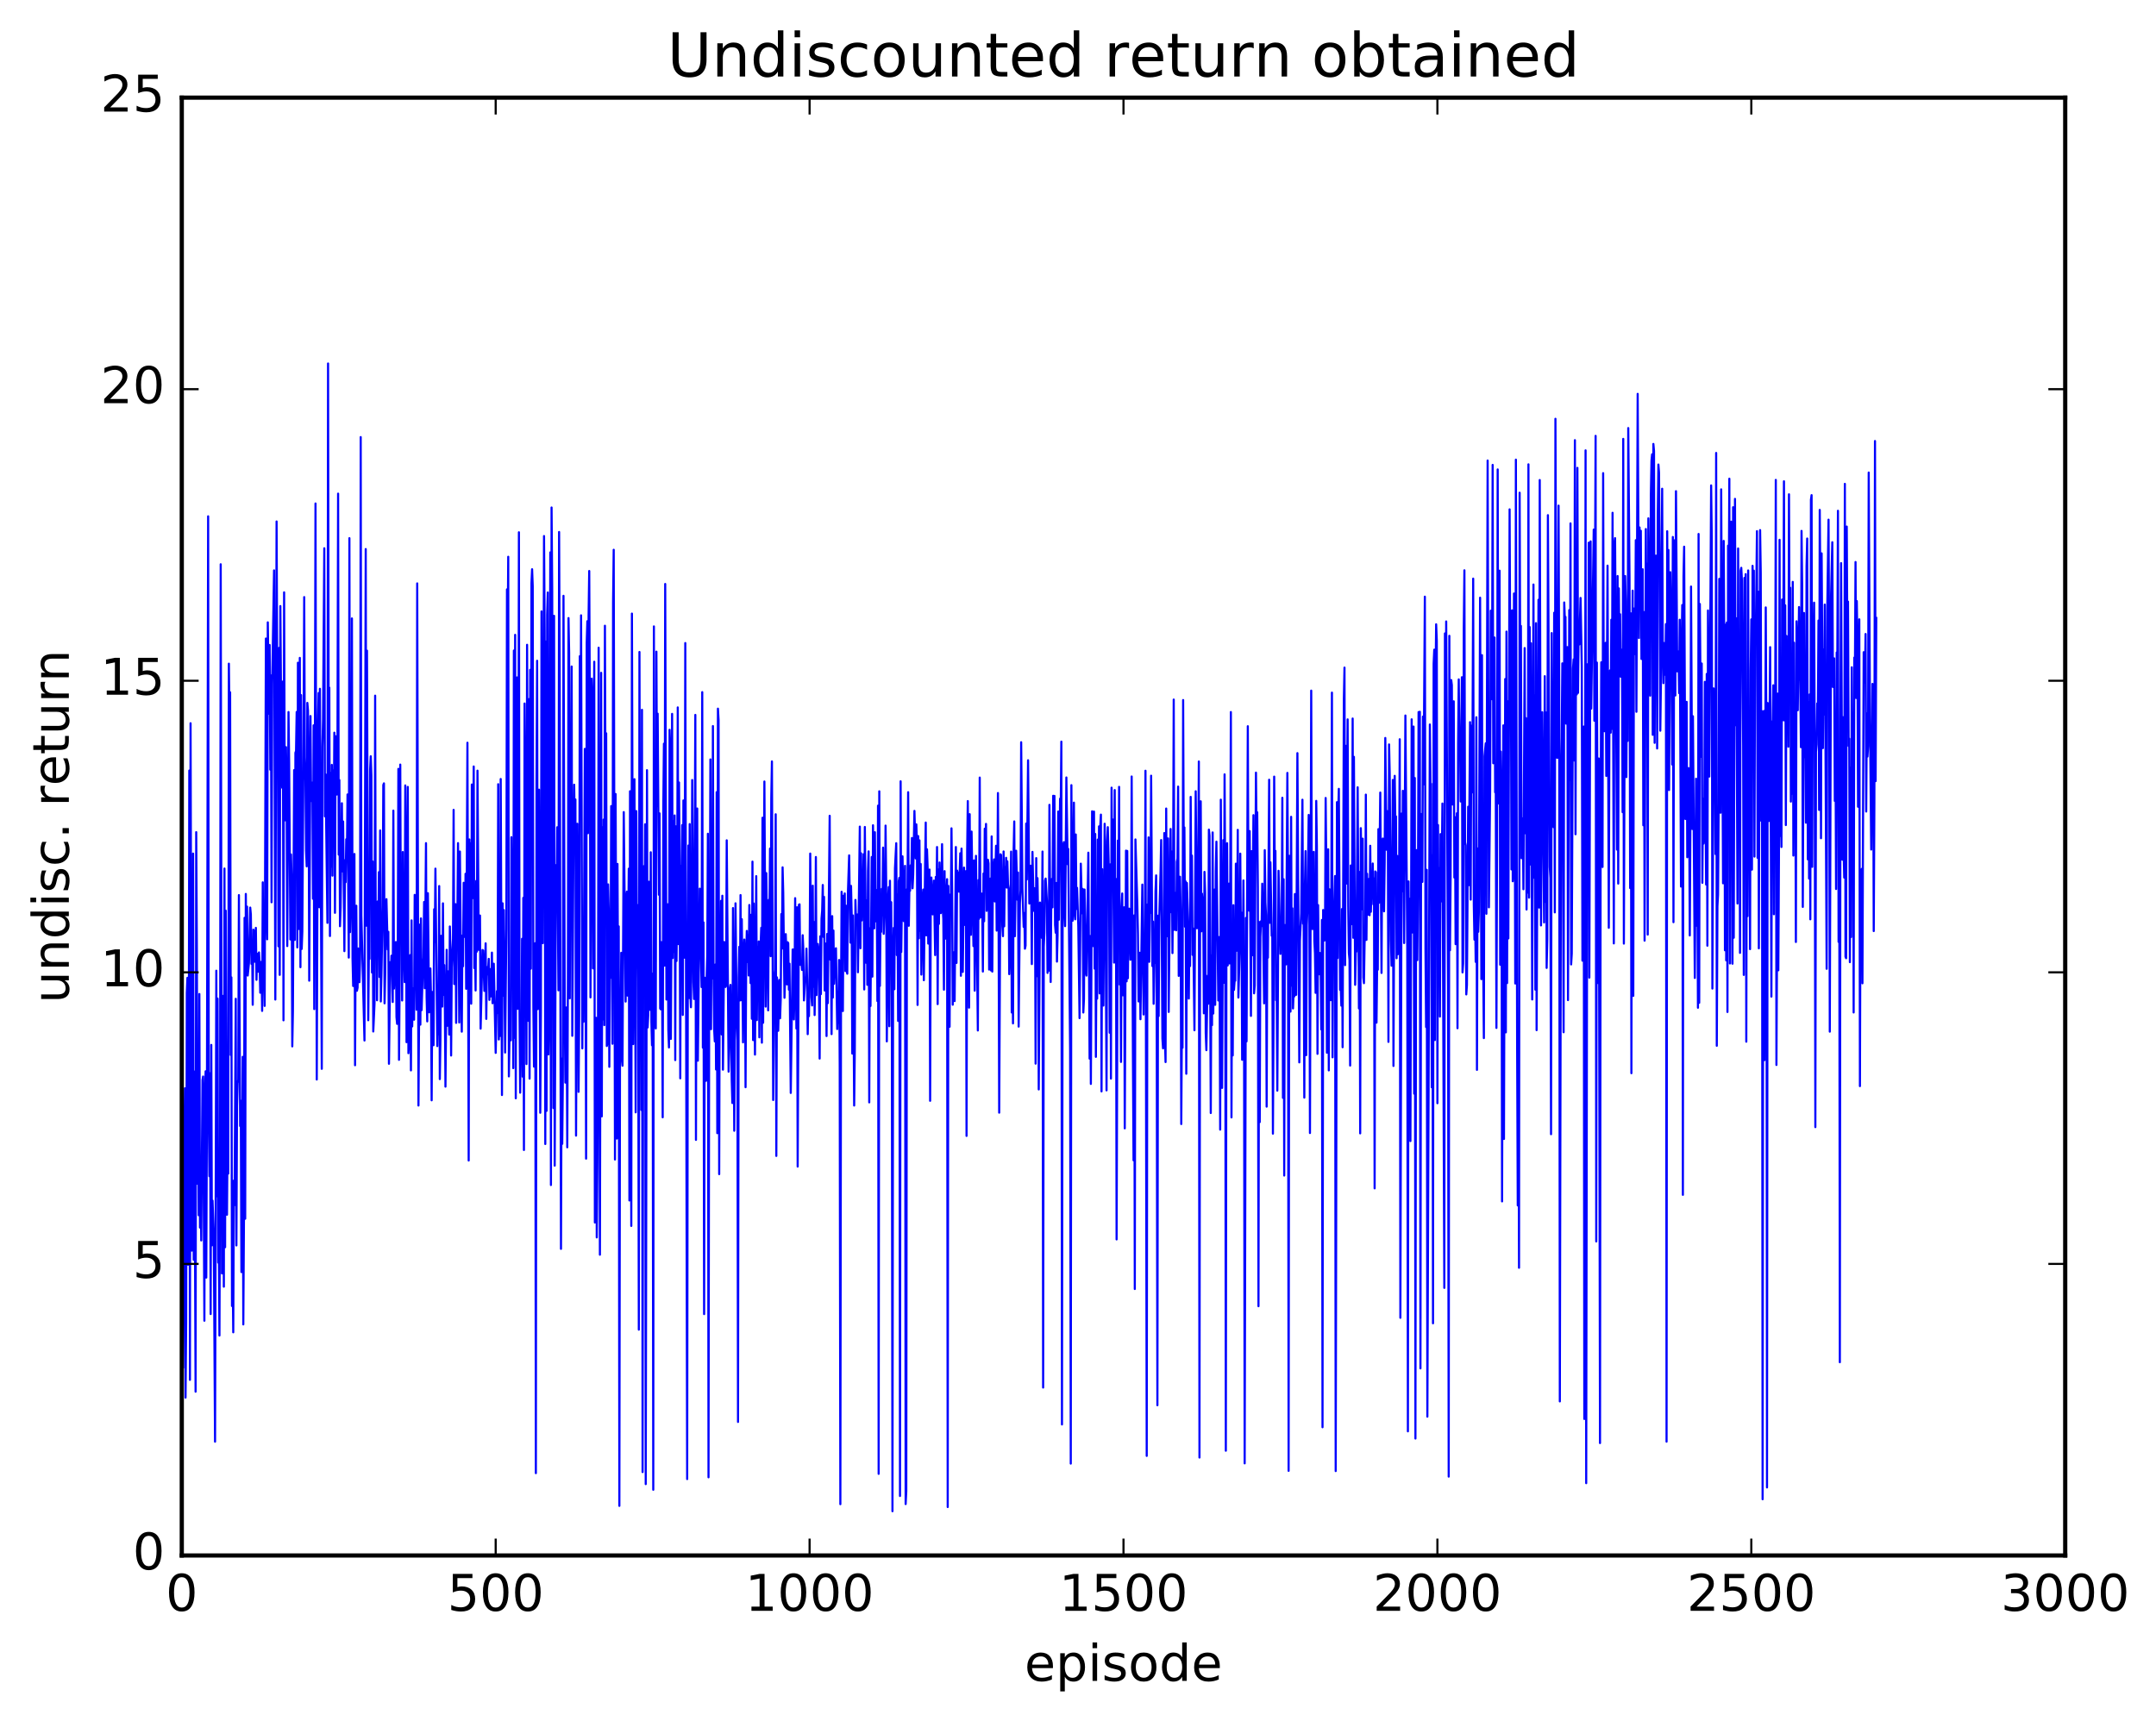<?xml version="1.0" encoding="utf-8" standalone="no"?>
<!DOCTYPE svg PUBLIC "-//W3C//DTD SVG 1.1//EN"
  "http://www.w3.org/Graphics/SVG/1.1/DTD/svg11.dtd">
<!-- Created with matplotlib (http://matplotlib.org/) -->
<svg height="408pt" version="1.1" viewBox="0 0 511 408" width="511pt" xmlns="http://www.w3.org/2000/svg" xmlns:xlink="http://www.w3.org/1999/xlink">
 <defs>
  <style type="text/css">
*{stroke-linecap:butt;stroke-linejoin:round;stroke-miterlimit:100000;}
  </style>
 </defs>
 <g id="figure_1">
  <g id="patch_1">
   <path d="M 0 408.169 
L 511.954 408.169 
L 511.954 0 
L 0 0 
z
" style="fill:#ffffff;"/>
  </g>
  <g id="axes_1">
   <g id="patch_2">
    <path d="M 43.084 368.742 
L 489.484 368.742 
L 489.484 23.142 
L 43.084 23.142 
z
" style="fill:#ffffff;"/>
   </g>
   <g id="line2d_1">
    <path clip-path="url(#p05d9d9a595)" d="M 43.084 232.072 
L 43.233 239.583 
L 43.381 324.256 
L 43.679 273.305 
L 43.828 257.992 
L 43.977 331.317 
L 44.125 313.322 
L 44.274 235.394 
L 44.423 231.806 
L 44.572 299.82 
L 44.721 265.675 
L 44.869 182.67 
L 45.018 327.109 
L 45.167 171.452 
L 45.465 296.471 
L 45.613 289.276 
L 45.762 202.347 
L 45.911 298.661 
L 46.06 254.01 
L 46.357 329.912 
L 46.506 197.269 
L 46.655 224.595 
L 46.804 280.627 
L 46.953 261.03 
L 47.101 288.086 
L 47.25 235.64 
L 47.399 291.006 
L 47.548 279.884 
L 47.697 294.057 
L 47.994 256.088 
L 48.143 255.197 
L 48.441 313.09 
L 48.589 259.074 
L 48.738 253.957 
L 48.887 302.864 
L 49.036 265.948 
L 49.333 122.4 
L 49.482 264.625 
L 49.631 278.826 
L 49.78 254.414 
L 49.929 311.508 
L 50.077 247.709 
L 50.226 295.223 
L 50.375 284.622 
L 50.673 293.261 
L 50.97 341.766 
L 51.268 230.117 
L 51.417 283.599 
L 51.565 236.72 
L 51.714 299.311 
L 51.863 292.753 
L 52.012 316.597 
L 52.161 269.514 
L 52.309 133.766 
L 52.607 301.882 
L 52.905 236.066 
L 53.053 305.022 
L 53.202 205.893 
L 53.351 295.672 
L 53.5 215.887 
L 53.797 287.963 
L 53.946 267.418 
L 54.095 278.22 
L 54.244 157.33 
L 54.393 170.09 
L 54.541 164.108 
L 54.69 250.095 
L 54.839 231.694 
L 54.988 309.594 
L 55.137 299.859 
L 55.285 315.837 
L 55.434 279.859 
L 55.583 285.708 
L 55.881 236.776 
L 56.029 295.241 
L 56.178 262.167 
L 56.327 256.763 
L 56.476 255.989 
L 56.625 212.192 
L 56.922 266.928 
L 57.071 260.932 
L 57.22 301.552 
L 57.369 287.742 
L 57.517 250.532 
L 57.666 313.968 
L 57.815 289.51 
L 57.964 217.584 
L 58.113 288.913 
L 58.261 211.917 
L 58.41 228.817 
L 58.559 214.925 
L 58.708 231.264 
L 59.005 228.292 
L 59.303 215.152 
L 59.452 216.784 
L 59.601 228.492 
L 59.749 223.286 
L 59.898 238.195 
L 60.047 220.387 
L 60.196 220.653 
L 60.345 227.992 
L 60.493 226.356 
L 60.642 219.962 
L 60.791 232.282 
L 60.94 226.07 
L 61.089 226.99 
L 61.237 230.356 
L 61.386 225.78 
L 61.535 228.49 
L 61.684 235.337 
L 61.833 233.189 
L 61.981 227.991 
L 62.13 239.643 
L 62.279 209.17 
L 62.428 234.534 
L 62.577 230.765 
L 62.725 238.457 
L 63.023 151.37 
L 63.172 215.71 
L 63.321 222.668 
L 63.469 147.535 
L 63.767 169.196 
L 63.916 152.906 
L 64.065 182.461 
L 64.213 160.109 
L 64.362 213.893 
L 64.511 162.053 
L 64.957 135.221 
L 65.255 236.954 
L 65.553 123.619 
L 65.701 159.979 
L 65.85 167.467 
L 65.999 224.335 
L 66.148 153.584 
L 66.297 231.102 
L 66.445 143.675 
L 66.743 184.033 
L 66.892 186.748 
L 67.041 161.561 
L 67.189 241.878 
L 67.338 140.422 
L 67.487 190.048 
L 67.636 194.475 
L 67.785 177.12 
L 67.933 187.318 
L 68.082 224.274 
L 68.38 168.793 
L 68.529 180.959 
L 68.826 222.708 
L 68.975 202.563 
L 69.124 208.699 
L 69.273 248.055 
L 69.421 239.8 
L 69.719 182.561 
L 69.868 222.816 
L 70.017 178.439 
L 70.165 178.052 
L 70.314 168.781 
L 70.463 224.594 
L 70.612 157.107 
L 70.761 209.563 
L 70.909 220.241 
L 71.058 155.961 
L 71.207 229.284 
L 71.356 164.78 
L 71.505 224.957 
L 71.653 220.832 
L 71.951 175.266 
L 72.1 141.548 
L 72.249 179.484 
L 72.397 184.937 
L 72.546 201.642 
L 72.695 205.384 
L 72.844 166.629 
L 72.993 168.425 
L 73.141 182.229 
L 73.29 232.482 
L 73.588 169.748 
L 73.737 189.904 
L 74.034 185.52 
L 74.183 213.05 
L 74.332 171.951 
L 74.481 239.215 
L 74.778 119.357 
L 75.076 255.912 
L 75.373 171.827 
L 75.522 164.287 
L 75.671 215.068 
L 75.82 163.288 
L 76.266 253.373 
L 76.415 176.98 
L 76.564 170.745 
L 76.861 129.972 
L 77.01 193.527 
L 77.159 183.584 
L 77.605 218.775 
L 77.754 86.168 
L 77.903 174.167 
L 78.052 163.021 
L 78.201 221.896 
L 78.349 183.224 
L 78.498 205.447 
L 78.647 181.325 
L 78.796 207.585 
L 78.945 182.62 
L 79.093 197.337 
L 79.242 173.689 
L 79.391 216.395 
L 79.54 174.515 
L 79.837 188.354 
L 79.986 176.476 
L 80.135 117.021 
L 80.284 202.602 
L 80.433 184.911 
L 80.581 219.568 
L 80.73 215.093 
L 81.028 190.416 
L 81.177 206.582 
L 81.325 194.741 
L 81.623 225.477 
L 81.772 203.931 
L 81.921 209.123 
L 82.069 198.963 
L 82.218 203.454 
L 82.367 188.336 
L 82.665 227.002 
L 82.813 127.58 
L 82.962 220.973 
L 83.26 208.346 
L 83.409 146.605 
L 83.557 227.238 
L 83.706 233.744 
L 84.004 202.443 
L 84.153 252.527 
L 84.301 220.598 
L 84.45 214.714 
L 84.599 234.87 
L 84.748 234.13 
L 84.897 224.847 
L 85.045 232.762 
L 85.194 232.844 
L 85.343 227.192 
L 85.492 103.615 
L 85.641 216.948 
L 86.385 246.662 
L 86.682 130.16 
L 86.831 219.447 
L 86.98 154.244 
L 87.277 241.862 
L 87.426 225.971 
L 87.575 227.312 
L 87.724 182.385 
L 87.873 179.287 
L 88.021 183.863 
L 88.17 230.546 
L 88.319 204.209 
L 88.468 244.526 
L 88.765 237.885 
L 88.914 164.915 
L 89.063 225.784 
L 89.212 217.209 
L 89.361 237.121 
L 89.509 213.698 
L 89.658 223.541 
L 89.807 206.748 
L 89.956 231.604 
L 90.105 196.869 
L 90.253 237.406 
L 90.402 231.141 
L 90.7 214.959 
L 90.849 186.089 
L 90.997 185.704 
L 91.146 237.842 
L 91.295 230.944 
L 91.444 216.515 
L 91.593 213.148 
L 91.89 225.075 
L 92.039 220.899 
L 92.188 252.18 
L 92.485 228.091 
L 92.634 230.16 
L 92.783 226.559 
L 92.932 230.399 
L 93.081 237.53 
L 93.229 192.165 
L 93.378 234.35 
L 93.825 223.322 
L 93.973 241.121 
L 94.122 242.722 
L 94.271 228.35 
L 94.42 182.275 
L 94.569 251.241 
L 94.717 233.113 
L 94.866 181.254 
L 95.015 223.452 
L 95.164 207.377 
L 95.313 237.173 
L 95.461 201.981 
L 95.61 226.938 
L 95.759 226.071 
L 95.908 232.821 
L 96.057 186.196 
L 96.205 201.746 
L 96.354 247.058 
L 96.503 230.962 
L 96.652 186.548 
L 96.801 249.673 
L 96.949 246.819 
L 97.098 248.672 
L 97.247 226.404 
L 97.396 253.746 
L 97.545 218.191 
L 97.693 243.328 
L 97.842 234.869 
L 97.991 234.261 
L 98.14 241.733 
L 98.289 212.135 
L 98.437 214.593 
L 98.735 239.367 
L 98.884 138.302 
L 99.181 262.078 
L 99.479 219.198 
L 99.628 242.904 
L 99.777 217.717 
L 99.925 239.468 
L 100.223 229.4 
L 100.372 227.048 
L 100.521 213.822 
L 100.669 234.269 
L 100.967 199.874 
L 101.116 236.414 
L 101.265 242.129 
L 101.413 211.74 
L 101.711 239.977 
L 102.009 229.586 
L 102.157 236.622 
L 102.306 260.838 
L 102.455 235.16 
L 102.753 247.776 
L 102.901 215.545 
L 103.05 223.369 
L 103.199 205.923 
L 103.645 247.986 
L 103.794 238.368 
L 103.943 245.179 
L 104.092 210.048 
L 104.241 255.811 
L 104.389 246.344 
L 104.538 221.842 
L 104.687 236.041 
L 104.836 238.617 
L 104.985 214.149 
L 105.133 235.845 
L 105.282 228.782 
L 105.431 237.073 
L 105.58 257.599 
L 105.877 225.166 
L 106.026 243.177 
L 106.175 230.252 
L 106.473 245.259 
L 106.621 219.632 
L 106.77 225.824 
L 106.919 250.221 
L 107.068 229.289 
L 107.365 222.595 
L 107.514 191.989 
L 107.663 233.277 
L 107.961 214.34 
L 108.109 242.483 
L 108.258 221.734 
L 108.407 216.813 
L 108.556 199.869 
L 108.853 242.389 
L 109.002 201.869 
L 109.3 234.032 
L 109.449 244.567 
L 109.597 221.777 
L 109.746 229.059 
L 109.895 209.279 
L 110.044 211.872 
L 110.193 222.114 
L 110.341 207.143 
L 110.49 234.401 
L 110.788 176.073 
L 111.085 275.114 
L 111.234 199.002 
L 111.383 211.34 
L 111.532 199.92 
L 111.681 237.931 
L 111.829 185.974 
L 111.978 212.917 
L 112.127 204.037 
L 112.276 181.703 
L 112.425 229.511 
L 112.573 224.289 
L 112.722 234.804 
L 112.871 208.839 
L 113.02 225.591 
L 113.169 182.693 
L 113.466 225.171 
L 113.615 222.216 
L 113.764 217.033 
L 113.913 243.852 
L 114.359 225.201 
L 114.508 225.325 
L 114.805 234.907 
L 115.103 223.629 
L 115.252 241.542 
L 115.401 229.257 
L 115.549 231.006 
L 115.698 229.753 
L 115.847 227.303 
L 115.996 237.037 
L 116.145 229.726 
L 116.293 236.225 
L 116.442 236.01 
L 116.591 225.829 
L 116.74 237.825 
L 117.037 228.456 
L 117.484 249.596 
L 117.781 234.963 
L 117.93 240.15 
L 118.079 185.902 
L 118.228 246.423 
L 118.377 237.397 
L 118.525 245.584 
L 118.674 184.671 
L 118.972 259.59 
L 119.121 214.14 
L 119.269 236.046 
L 119.418 215.737 
L 119.716 249.513 
L 120.013 220.302 
L 120.162 139.719 
L 120.311 153.826 
L 120.46 131.989 
L 120.609 255.171 
L 120.906 236.411 
L 121.055 246.616 
L 121.204 198.463 
L 121.353 215.885 
L 121.501 201.491 
L 121.65 253.215 
L 121.799 154.22 
L 121.948 246.035 
L 122.097 150.497 
L 122.245 260.363 
L 122.394 165.748 
L 122.543 160.59 
L 122.692 239.155 
L 122.841 214.466 
L 122.989 126.183 
L 123.138 240.351 
L 123.287 259.034 
L 123.436 246.499 
L 123.585 250.502 
L 123.733 222.555 
L 123.882 255.237 
L 124.031 212.851 
L 124.18 272.616 
L 124.329 166.778 
L 124.477 185.779 
L 124.775 252.243 
L 124.924 152.856 
L 125.221 242.006 
L 125.37 165.732 
L 125.519 255.697 
L 125.668 158.794 
L 125.817 229.635 
L 125.965 138.24 
L 126.114 134.945 
L 126.263 138.952 
L 126.412 238.495 
L 126.561 252.855 
L 126.858 223.59 
L 127.007 349.228 
L 127.156 185.865 
L 127.305 156.645 
L 127.453 239.225 
L 127.602 238.308 
L 127.751 187.2 
L 128.049 263.794 
L 128.197 239.876 
L 128.346 144.941 
L 128.495 211.445 
L 128.644 223.589 
L 128.941 127.078 
L 129.09 149.721 
L 129.239 271.2 
L 129.388 152.081 
L 129.537 263.348 
L 129.685 145.731 
L 129.834 140.459 
L 129.983 249.966 
L 130.132 241.316 
L 130.429 130.951 
L 130.578 280.92 
L 130.727 120.307 
L 130.876 139.589 
L 131.173 262.671 
L 131.322 145.988 
L 131.471 276.325 
L 131.769 205.082 
L 131.917 214.483 
L 132.066 196.109 
L 132.364 234.761 
L 132.513 126.115 
L 132.661 161.358 
L 132.959 296.056 
L 133.108 250.945 
L 133.257 271.159 
L 133.405 255.138 
L 133.554 141.246 
L 133.852 239.479 
L 134.001 256.644 
L 134.298 238.809 
L 134.447 271.981 
L 134.596 232.567 
L 134.745 146.521 
L 134.893 154.792 
L 135.042 236.659 
L 135.191 189.85 
L 135.34 189.455 
L 135.489 158.005 
L 135.637 245.555 
L 135.935 197.829 
L 136.084 186.026 
L 136.233 196.773 
L 136.381 189.52 
L 136.53 269.208 
L 136.828 195.283 
L 136.977 217.281 
L 137.125 258.829 
L 137.274 240.738 
L 137.423 155.552 
L 137.572 186.36 
L 137.721 145.872 
L 138.018 248.534 
L 138.167 218.432 
L 138.316 242.218 
L 138.613 177.53 
L 138.762 211.411 
L 138.911 274.668 
L 139.06 152.378 
L 139.209 147.263 
L 139.357 197.521 
L 139.506 145.934 
L 139.655 135.36 
L 139.804 169.663 
L 139.953 236.444 
L 140.25 160.872 
L 140.399 165.18 
L 140.548 229.564 
L 140.845 156.871 
L 140.994 289.811 
L 141.143 243.896 
L 141.292 241.288 
L 141.441 293.344 
L 141.589 275.631 
L 141.738 241.601 
L 141.887 153.544 
L 142.185 297.444 
L 142.482 159.499 
L 142.631 264.645 
L 142.78 196.094 
L 142.929 241.678 
L 143.077 194.281 
L 143.226 243.019 
L 143.375 148.337 
L 143.524 193.555 
L 143.673 173.836 
L 143.821 247.964 
L 143.97 247.323 
L 144.119 209.652 
L 144.268 215.49 
L 144.417 252.903 
L 144.565 218.031 
L 144.714 231.794 
L 144.863 191.088 
L 145.161 247.434 
L 145.309 142.751 
L 145.458 130.332 
L 145.756 274.873 
L 145.905 188.235 
L 146.202 269.909 
L 146.351 204.808 
L 146.5 235.818 
L 146.649 219.611 
L 146.797 356.983 
L 146.946 248.709 
L 147.095 242.048 
L 147.244 225.874 
L 147.393 251.066 
L 147.541 252.639 
L 147.839 192.515 
L 148.285 237.435 
L 148.434 212.745 
L 148.583 211.367 
L 148.732 236.02 
L 149.029 205.93 
L 149.178 284.579 
L 149.327 187.57 
L 149.476 218.348 
L 149.625 290.614 
L 149.773 145.457 
L 150.071 247.51 
L 150.369 184.715 
L 150.666 263.696 
L 150.815 192.274 
L 150.964 224.15 
L 151.113 214.542 
L 151.261 231.973 
L 151.41 315.209 
L 151.559 154.559 
L 151.708 221.026 
L 151.857 204.579 
L 152.005 263.132 
L 152.154 168.269 
L 152.303 348.968 
L 152.452 223.796 
L 152.601 205.332 
L 152.749 227.465 
L 152.898 195.401 
L 153.047 351.824 
L 153.345 182.58 
L 153.493 243.577 
L 153.642 240.637 
L 153.791 209.025 
L 154.089 239.403 
L 154.237 202.042 
L 154.386 242.174 
L 154.535 247.796 
L 154.684 230.792 
L 154.833 353.162 
L 154.981 148.497 
L 155.13 235.017 
L 155.428 243.8 
L 155.577 154.48 
L 155.725 191.05 
L 155.874 169.185 
L 156.172 212.112 
L 156.321 192.818 
L 156.469 239.084 
L 156.618 239.268 
L 156.767 223.339 
L 156.916 229.038 
L 157.065 264.873 
L 157.213 191.176 
L 157.362 176.303 
L 157.511 228.913 
L 157.66 138.435 
L 157.957 236.955 
L 158.106 235.116 
L 158.255 214.365 
L 158.404 244.11 
L 158.553 248.314 
L 158.701 173.006 
L 158.85 177.226 
L 158.999 246.281 
L 159.148 219.773 
L 159.297 169.233 
L 159.445 227.108 
L 159.594 194.652 
L 159.743 225.702 
L 159.892 193.309 
L 160.041 251.306 
L 160.189 195.886 
L 160.338 227.822 
L 160.487 215.775 
L 160.636 167.702 
L 160.785 223.809 
L 160.933 185.492 
L 161.082 206.199 
L 161.231 255.624 
L 161.38 205.263 
L 161.529 213.135 
L 161.677 195.6 
L 161.826 240.603 
L 161.975 189.751 
L 162.124 224.183 
L 162.273 227.037 
L 162.421 152.441 
L 162.868 350.628 
L 163.017 229.435 
L 163.165 200.438 
L 163.314 236.595 
L 163.463 195.355 
L 163.612 235.414 
L 163.761 238.777 
L 163.909 223 
L 164.058 184.912 
L 164.356 232.816 
L 164.505 236.82 
L 164.802 169.475 
L 164.951 270.222 
L 165.1 202.17 
L 165.249 191.665 
L 165.397 251.447 
L 165.844 210.659 
L 166.29 233.993 
L 166.439 164.079 
L 166.588 248.353 
L 166.737 218.664 
L 166.885 311.522 
L 167.034 231.782 
L 167.332 256.217 
L 167.481 231.992 
L 167.629 226.448 
L 167.778 197.65 
L 167.927 350.209 
L 168.076 239.595 
L 168.225 223.436 
L 168.373 180.028 
L 168.522 243.976 
L 168.671 214.551 
L 168.82 231.956 
L 168.969 172.123 
L 169.117 230.818 
L 169.266 243.966 
L 169.415 246.876 
L 169.564 228.637 
L 169.713 253.53 
L 169.861 187.789 
L 170.01 268.627 
L 170.159 167.994 
L 170.308 170.74 
L 170.457 278.343 
L 170.605 217.755 
L 170.754 229.47 
L 170.903 213.555 
L 171.052 245.229 
L 171.201 212.345 
L 171.349 253.575 
L 171.647 223.311 
L 171.796 225.58 
L 171.945 233.968 
L 172.093 233.612 
L 172.242 199.206 
L 172.689 254.048 
L 172.837 248.1 
L 172.986 234.487 
L 173.135 233.479 
L 173.433 256.133 
L 173.581 261.481 
L 173.73 215.27 
L 174.028 268.06 
L 174.325 214.141 
L 174.623 242.613 
L 174.772 246.678 
L 174.921 337.083 
L 175.069 231.752 
L 175.218 224.451 
L 175.367 237.172 
L 175.516 212.188 
L 175.665 237.107 
L 175.813 217.906 
L 176.111 247.103 
L 176.26 225.657 
L 176.409 222.725 
L 176.557 228.271 
L 176.706 257.736 
L 176.855 226.937 
L 177.004 220.685 
L 177.153 228.06 
L 177.301 221.68 
L 177.45 231.253 
L 177.599 214.543 
L 177.897 233.067 
L 178.045 216.855 
L 178.194 241.506 
L 178.343 204.256 
L 178.492 246.571 
L 178.641 214.182 
L 178.938 250.001 
L 179.236 207.704 
L 179.385 241.833 
L 179.533 224.468 
L 179.682 236.042 
L 179.831 223.178 
L 179.98 245.912 
L 180.129 228.136 
L 180.426 219.939 
L 180.575 247.179 
L 180.724 193.855 
L 180.873 242.454 
L 181.17 185.266 
L 181.468 238.624 
L 181.617 206.979 
L 182.063 239.51 
L 182.212 213.318 
L 182.361 219.289 
L 182.509 201.17 
L 182.658 226.671 
L 182.807 189.102 
L 182.956 180.504 
L 183.253 260.769 
L 183.551 231.622 
L 183.7 229.947 
L 183.849 193.033 
L 183.997 274.024 
L 184.146 231.695 
L 184.295 233.294 
L 184.444 244.363 
L 184.741 232.309 
L 184.89 241.4 
L 185.039 237.017 
L 185.188 216.69 
L 185.337 224.886 
L 185.485 205.611 
L 185.634 211.636 
L 185.932 236.534 
L 186.081 232.071 
L 186.229 221.445 
L 186.378 225.454 
L 186.527 233.368 
L 186.676 223.363 
L 186.825 223.6 
L 186.973 234.61 
L 187.122 228.459 
L 187.42 259.09 
L 187.866 225.091 
L 188.015 225.083 
L 188.164 241.668 
L 188.313 234.643 
L 188.461 212.922 
L 188.759 243.823 
L 188.908 215.075 
L 189.057 276.546 
L 189.354 214.479 
L 189.503 214.381 
L 189.652 228.715 
L 189.801 228.005 
L 189.949 228.192 
L 190.098 229.94 
L 190.247 221.702 
L 190.396 225.076 
L 190.545 237.161 
L 190.842 232.016 
L 190.991 231.506 
L 191.14 224.879 
L 191.289 232.141 
L 191.437 245.158 
L 191.586 236.967 
L 191.735 240.878 
L 191.884 228.074 
L 192.033 202.345 
L 192.33 236.351 
L 192.479 238.356 
L 192.628 209.954 
L 192.777 233.932 
L 192.925 218.572 
L 193.074 240.63 
L 193.223 230.139 
L 193.372 203.165 
L 193.521 235.89 
L 193.669 224.07 
L 193.818 223.773 
L 193.967 225.026 
L 194.116 234.286 
L 194.265 250.946 
L 194.413 221.964 
L 194.562 235.664 
L 194.711 217.773 
L 194.86 215.915 
L 195.009 209.795 
L 195.157 222.107 
L 195.306 212.611 
L 195.455 234.807 
L 195.604 223.649 
L 195.753 227.376 
L 195.901 245.606 
L 196.05 221.401 
L 196.199 237.807 
L 196.645 193.39 
L 196.794 227.515 
L 196.943 224.23 
L 197.092 245.147 
L 197.241 217.175 
L 197.389 236.485 
L 197.538 220.597 
L 197.687 233.213 
L 197.985 225.082 
L 198.133 224.794 
L 198.431 243.938 
L 198.58 235.057 
L 198.729 242.499 
L 198.877 227.573 
L 199.026 252.593 
L 199.175 356.584 
L 199.324 238.121 
L 199.473 211.411 
L 199.621 215.126 
L 199.77 239.676 
L 199.919 212.352 
L 200.068 222.291 
L 200.217 211.801 
L 200.365 230.209 
L 200.514 214.713 
L 200.663 229.934 
L 200.812 230.829 
L 200.961 211.963 
L 201.258 202.777 
L 201.556 223.462 
L 201.705 210.011 
L 201.853 216.664 
L 202.002 249.76 
L 202.151 217.016 
L 202.449 262.076 
L 202.597 248.6 
L 202.746 213.339 
L 202.895 218.379 
L 203.193 216.788 
L 203.341 230.484 
L 203.788 195.959 
L 203.937 224.799 
L 204.085 202.284 
L 204.234 218.204 
L 204.383 209.099 
L 204.532 211.627 
L 204.681 202.493 
L 204.829 234.559 
L 204.978 196.043 
L 205.276 228.232 
L 205.425 213.438 
L 205.573 233.461 
L 205.722 206.45 
L 205.871 201.833 
L 206.02 261.33 
L 206.169 220.068 
L 206.317 238.482 
L 206.615 203.162 
L 206.764 231.519 
L 206.913 195.639 
L 207.21 220.077 
L 207.359 197.293 
L 207.508 217.762 
L 207.657 218.45 
L 207.805 210.992 
L 207.954 237.307 
L 208.103 190.995 
L 208.252 349.389 
L 208.401 187.586 
L 208.549 233.721 
L 208.698 217.854 
L 208.847 220.906 
L 208.996 210.714 
L 209.145 216.993 
L 209.293 200.937 
L 209.442 221.368 
L 209.591 216.884 
L 209.74 216.275 
L 209.889 195.72 
L 210.037 209.467 
L 210.186 246.874 
L 210.484 213.162 
L 210.633 210.306 
L 210.781 243.274 
L 210.93 208.786 
L 211.079 230.014 
L 211.228 213.871 
L 211.377 237.131 
L 211.525 358.253 
L 211.674 226.71 
L 211.823 219.977 
L 211.972 234.512 
L 212.121 205.892 
L 212.418 199.889 
L 212.567 226.418 
L 212.716 212.034 
L 212.865 242.019 
L 213.013 208.914 
L 213.162 208.087 
L 213.311 354.637 
L 213.46 185.219 
L 213.609 225.687 
L 213.906 203.004 
L 214.204 218.362 
L 214.501 205.259 
L 214.65 356.555 
L 214.799 353.504 
L 214.948 210.888 
L 215.097 210.637 
L 215.245 187.796 
L 215.394 219.467 
L 215.543 209.973 
L 215.692 211.169 
L 215.841 205.129 
L 215.989 207.635 
L 216.138 198.657 
L 216.287 210.577 
L 216.436 207.369 
L 216.733 192.231 
L 217.031 203.5 
L 217.18 195.42 
L 217.329 199.983 
L 217.477 238.231 
L 217.626 198.199 
L 217.775 222.441 
L 217.924 199.218 
L 218.073 220.668 
L 218.221 204.817 
L 218.37 231.038 
L 218.668 212.695 
L 218.817 210.877 
L 218.965 232.368 
L 219.263 204.973 
L 219.412 194.993 
L 219.561 221.752 
L 219.709 201.337 
L 219.858 205.672 
L 220.007 223.687 
L 220.156 221.116 
L 220.305 206.139 
L 220.453 260.956 
L 220.602 213.215 
L 220.751 208.024 
L 221.049 216.761 
L 221.346 208.762 
L 221.644 226.412 
L 221.793 207.887 
L 221.941 216.506 
L 222.09 200.796 
L 222.239 238.034 
L 222.388 206.119 
L 222.537 219.021 
L 222.685 204.459 
L 222.983 216.47 
L 223.132 213.775 
L 223.281 200.116 
L 223.429 215.108 
L 223.578 217.839 
L 223.727 234.614 
L 223.876 206.511 
L 224.025 222.537 
L 224.173 209.917 
L 224.322 212.013 
L 224.471 208.421 
L 224.62 357.255 
L 224.769 210.012 
L 225.066 243.404 
L 225.215 212.056 
L 225.364 215.548 
L 225.513 196.363 
L 225.661 211.122 
L 225.81 238.183 
L 225.959 226.756 
L 226.108 225.738 
L 226.257 237.318 
L 226.554 200.796 
L 226.703 228.272 
L 226.852 206.39 
L 227.001 208.987 
L 227.149 206.855 
L 227.298 211.389 
L 227.596 202.276 
L 227.745 231.318 
L 227.893 201.168 
L 228.042 211.381 
L 228.191 230.398 
L 228.489 205.676 
L 228.637 219.259 
L 228.935 206.515 
L 229.084 269.278 
L 229.233 201.785 
L 229.381 189.902 
L 229.679 238.874 
L 229.828 193.01 
L 229.977 217.643 
L 230.125 221.608 
L 230.274 197.137 
L 230.721 224.279 
L 230.869 203.97 
L 231.018 234.849 
L 231.316 202.884 
L 231.762 244.286 
L 231.911 208.619 
L 232.06 217.811 
L 232.209 184.333 
L 232.357 217.36 
L 232.506 217.451 
L 232.655 211.822 
L 232.804 215.1 
L 232.953 230.313 
L 233.101 207.07 
L 233.25 218.393 
L 233.399 196.446 
L 233.548 206.628 
L 233.697 195.315 
L 233.845 215.933 
L 234.143 203.801 
L 234.292 204.698 
L 234.441 229.848 
L 234.589 227.387 
L 234.738 208.275 
L 234.887 230.054 
L 235.036 198.282 
L 235.185 230.328 
L 235.333 205.53 
L 235.482 205.181 
L 235.631 203.734 
L 235.78 213.699 
L 236.077 200.502 
L 236.226 220.61 
L 236.375 211.306 
L 236.524 187.997 
L 236.673 215.495 
L 236.821 263.772 
L 237.119 202.512 
L 237.268 202.674 
L 237.565 219.515 
L 237.714 221.929 
L 237.863 201.852 
L 238.012 219.596 
L 238.161 205.544 
L 238.309 210.245 
L 238.458 203.351 
L 238.607 210.418 
L 238.756 204.177 
L 238.905 209.635 
L 239.053 210.65 
L 239.202 230.931 
L 239.351 226.578 
L 239.649 201.883 
L 239.797 240.023 
L 239.946 225.581 
L 240.095 242.606 
L 240.244 201.685 
L 240.393 194.729 
L 240.541 221.941 
L 240.839 201.677 
L 241.137 213.301 
L 241.285 206.841 
L 241.434 243.365 
L 241.732 214.077 
L 241.881 211.009 
L 242.029 175.952 
L 242.327 210.644 
L 242.625 219.737 
L 242.773 216.437 
L 242.922 224.9 
L 243.071 224.183 
L 243.22 195.23 
L 243.369 208.491 
L 243.666 180.229 
L 243.964 214.19 
L 244.113 212.143 
L 244.261 205.227 
L 244.41 211.338 
L 244.559 228.543 
L 244.708 201.951 
L 245.005 215.92 
L 245.154 210.545 
L 245.303 211.414 
L 245.452 252.147 
L 245.601 203.425 
L 245.749 231.428 
L 245.898 208.172 
L 246.047 217.691 
L 246.196 258.259 
L 246.493 213.959 
L 246.642 216.397 
L 246.94 222.356 
L 247.089 201.872 
L 247.237 328.936 
L 247.386 224.415 
L 247.535 221.094 
L 247.684 208.763 
L 247.833 208.275 
L 248.13 213.635 
L 248.279 230.641 
L 248.428 223.594 
L 248.577 230.118 
L 248.725 190.802 
L 249.023 232.793 
L 249.172 212.193 
L 249.321 208.352 
L 249.469 215.097 
L 249.618 188.646 
L 249.767 200.378 
L 249.916 188.679 
L 250.065 219.255 
L 250.213 221.115 
L 250.362 209.321 
L 250.511 227.957 
L 250.66 221.689 
L 250.809 192.389 
L 250.957 218.035 
L 251.255 189.337 
L 251.404 192.03 
L 251.553 175.814 
L 251.701 337.684 
L 251.85 220.262 
L 251.999 200.362 
L 252.148 199.629 
L 252.297 215.686 
L 252.445 219.549 
L 252.743 184.309 
L 253.041 204.884 
L 253.189 201.235 
L 253.636 249.012 
L 253.785 346.962 
L 253.933 186.129 
L 254.082 214.097 
L 254.231 218.266 
L 254.529 190.275 
L 254.677 216.362 
L 254.826 217.934 
L 254.975 197.82 
L 255.124 215.469 
L 255.273 210.472 
L 255.57 219.442 
L 255.868 241.357 
L 256.165 204.74 
L 256.463 216.535 
L 256.612 210.724 
L 256.761 240.025 
L 256.909 236.853 
L 257.058 210.868 
L 257.356 230.417 
L 257.505 231.276 
L 257.951 202.136 
L 258.249 250.96 
L 258.397 221.897 
L 258.546 256.954 
L 258.844 192.332 
L 258.993 193.735 
L 259.141 224.289 
L 259.29 192.394 
L 259.439 229.629 
L 259.588 197.703 
L 259.737 250.539 
L 259.885 225.11 
L 260.034 236.743 
L 260.183 199.032 
L 260.332 215.371 
L 260.481 195.902 
L 260.629 235.491 
L 260.778 195.872 
L 260.927 193.113 
L 261.076 258.731 
L 261.225 206.04 
L 261.373 233.53 
L 261.522 238.378 
L 261.82 195.281 
L 261.969 203.927 
L 262.266 258.481 
L 262.415 199.325 
L 262.564 196.088 
L 262.861 208.49 
L 263.01 244.817 
L 263.159 204.903 
L 263.308 255.689 
L 263.457 186.729 
L 263.605 206.19 
L 263.754 194.266 
L 264.052 228.196 
L 264.201 187.29 
L 264.349 221.791 
L 264.498 208.365 
L 264.647 293.815 
L 264.945 199.275 
L 265.093 222.314 
L 265.242 186.533 
L 265.391 233.403 
L 265.54 218.157 
L 265.689 251.741 
L 265.837 214.889 
L 265.986 211.809 
L 266.135 235.947 
L 266.433 215.082 
L 266.581 267.487 
L 266.879 201.652 
L 267.028 232.63 
L 267.177 201.731 
L 267.325 231.897 
L 267.474 216.632 
L 267.623 215.409 
L 267.921 227.524 
L 268.069 225.007 
L 268.218 184.077 
L 268.516 249.499 
L 268.665 275.07 
L 268.813 217.012 
L 268.962 305.57 
L 269.111 198.999 
L 269.557 214.2 
L 269.706 221.388 
L 269.855 237.407 
L 270.004 227.478 
L 270.153 225.86 
L 270.301 241.618 
L 270.748 209.7 
L 271.045 240.496 
L 271.194 221.532 
L 271.343 226.09 
L 271.492 182.714 
L 271.789 345.134 
L 271.938 214.427 
L 272.087 225.722 
L 272.236 198.514 
L 272.385 228.017 
L 272.533 213.386 
L 272.682 216.414 
L 272.831 183.889 
L 273.129 229.014 
L 273.277 218.458 
L 273.426 237.964 
L 273.575 228.144 
L 273.724 228.288 
L 273.873 211.338 
L 274.021 207.521 
L 274.17 247.963 
L 274.319 333.132 
L 274.468 217.069 
L 274.617 240.865 
L 274.765 217.409 
L 275.063 206.686 
L 275.212 199.144 
L 275.509 246.199 
L 275.658 248.52 
L 275.956 197.486 
L 276.105 246.472 
L 276.253 251.773 
L 276.402 191.672 
L 276.551 221.956 
L 276.849 198.747 
L 276.997 239.888 
L 277.444 196.52 
L 277.593 216.249 
L 277.741 201.87 
L 277.89 225.937 
L 278.039 206.683 
L 278.188 165.838 
L 278.337 220.434 
L 278.485 211.638 
L 278.634 219.914 
L 278.783 220.538 
L 278.932 204.298 
L 279.081 203.524 
L 279.229 186.476 
L 279.378 231.344 
L 279.676 207.837 
L 279.825 215.61 
L 279.973 266.466 
L 280.122 242.963 
L 280.271 248.373 
L 280.42 165.951 
L 280.569 204.248 
L 280.717 196.158 
L 280.866 219.689 
L 281.015 208.961 
L 281.164 254.548 
L 281.313 209.323 
L 281.61 218.893 
L 281.759 236.717 
L 281.908 221.195 
L 282.057 229.011 
L 282.205 188.905 
L 282.354 214.682 
L 282.503 202.831 
L 282.652 226.365 
L 282.801 220.11 
L 283.098 244.234 
L 283.396 187.58 
L 283.693 220.059 
L 283.842 208.762 
L 283.991 206.54 
L 284.14 180.52 
L 284.289 345.522 
L 284.437 204.197 
L 284.586 189.959 
L 284.735 220.784 
L 284.884 211.861 
L 285.033 214.095 
L 285.181 212.758 
L 285.33 240.214 
L 285.479 206.69 
L 285.628 211.46 
L 285.777 244.888 
L 285.925 248.955 
L 286.223 231.29 
L 286.372 237.948 
L 286.521 196.67 
L 286.669 198.084 
L 286.967 263.85 
L 287.116 226.472 
L 287.265 243.02 
L 287.413 197.34 
L 287.562 240.269 
L 287.86 210.88 
L 288.009 238.208 
L 288.157 206.537 
L 288.306 199.518 
L 288.753 237.174 
L 288.901 222.136 
L 289.05 229.045 
L 289.199 267.793 
L 289.348 189.569 
L 289.645 257.896 
L 289.943 199.159 
L 290.092 232.98 
L 290.241 183.572 
L 290.389 210.341 
L 290.538 343.908 
L 290.687 213.349 
L 290.836 199.885 
L 290.985 228.866 
L 291.133 222.278 
L 291.282 209.471 
L 291.431 228.396 
L 291.58 213.979 
L 291.729 168.799 
L 291.877 264.896 
L 292.026 221.513 
L 292.175 250.197 
L 292.324 214.578 
L 292.473 234.67 
L 292.621 232.578 
L 292.77 232.482 
L 292.919 204.743 
L 293.068 225.399 
L 293.217 221.401 
L 293.365 196.73 
L 293.514 236.478 
L 293.812 225.45 
L 293.961 202.363 
L 294.109 223.692 
L 294.258 216.351 
L 294.407 251.228 
L 294.705 208.719 
L 294.853 239.836 
L 295.002 346.904 
L 295.3 217.611 
L 295.449 246.869 
L 295.746 172.159 
L 295.895 212.733 
L 296.044 215.884 
L 296.193 197.019 
L 296.49 240.828 
L 296.639 201.775 
L 296.788 226.462 
L 297.085 193.24 
L 297.234 235.479 
L 297.383 233.575 
L 297.681 183.159 
L 297.829 199.287 
L 297.978 192.56 
L 298.127 210.584 
L 298.276 309.651 
L 298.425 218.566 
L 298.573 266.007 
L 298.722 222.018 
L 298.871 218.383 
L 299.02 219.542 
L 299.169 209.485 
L 299.317 215.606 
L 299.615 237.855 
L 299.764 201.543 
L 299.913 213.895 
L 300.061 216.979 
L 300.21 262.34 
L 300.359 220.878 
L 300.508 227.031 
L 300.805 184.839 
L 300.954 218.763 
L 301.103 204.418 
L 301.401 221.844 
L 301.549 221.697 
L 301.698 268.743 
L 301.847 241.431 
L 301.996 184.107 
L 302.145 208.288 
L 302.293 201.719 
L 302.442 237.099 
L 302.591 234.91 
L 302.74 258.545 
L 303.037 206.429 
L 303.484 226.132 
L 303.633 218.414 
L 303.781 217.739 
L 303.93 189.12 
L 304.079 260.254 
L 304.228 208.432 
L 304.377 278.675 
L 304.525 219.281 
L 304.823 228.62 
L 305.121 183.229 
L 305.269 208.546 
L 305.418 348.677 
L 305.567 202.877 
L 305.716 204.357 
L 305.865 239.812 
L 306.013 193.637 
L 306.162 233.657 
L 306.311 215.334 
L 306.46 239.068 
L 306.609 234.816 
L 306.757 236.23 
L 306.906 211.936 
L 307.055 235.869 
L 307.204 235.83 
L 307.501 178.536 
L 307.948 251.849 
L 308.097 223.025 
L 308.394 216.521 
L 308.692 189.583 
L 308.841 218.969 
L 308.989 218.902 
L 309.138 260.202 
L 309.287 209.856 
L 309.436 201.767 
L 309.585 250.14 
L 309.733 219.26 
L 309.882 215.641 
L 310.18 193.186 
L 310.329 209.281 
L 310.477 268.597 
L 310.775 163.72 
L 310.924 217.776 
L 311.073 220.236 
L 311.37 201.949 
L 311.519 223.008 
L 311.668 226.015 
L 311.817 235.363 
L 311.965 189.857 
L 312.114 200.516 
L 312.263 249.822 
L 312.412 214.563 
L 312.561 230.198 
L 312.709 230.963 
L 312.858 225.921 
L 313.007 227.513 
L 313.156 244.033 
L 313.305 218.091 
L 313.453 338.34 
L 313.602 215.725 
L 313.9 222.984 
L 314.049 220.63 
L 314.197 189.169 
L 314.346 204.282 
L 314.495 249.555 
L 314.793 201.327 
L 314.941 253.746 
L 315.09 210.815 
L 315.239 216.045 
L 315.388 237.101 
L 315.537 214.994 
L 315.685 164.193 
L 315.834 250.646 
L 315.983 224.383 
L 316.429 207.669 
L 316.578 348.73 
L 316.876 190.162 
L 317.025 227.111 
L 317.173 192.95 
L 317.322 187.005 
L 317.62 234.664 
L 317.769 233.448 
L 317.917 238.399 
L 318.066 215.503 
L 318.215 248.254 
L 318.513 165.757 
L 318.661 158.259 
L 318.81 228.795 
L 318.959 176.796 
L 319.108 209.467 
L 319.405 170.54 
L 319.554 214.752 
L 319.703 225.913 
L 319.852 227.563 
L 320.001 252.602 
L 320.149 205.18 
L 320.298 209.291 
L 320.447 219.093 
L 320.596 170.335 
L 320.745 222.312 
L 320.893 179.42 
L 321.191 233.458 
L 321.34 225.778 
L 321.489 225.578 
L 321.786 186.637 
L 322.084 239.052 
L 322.233 206.713 
L 322.381 268.676 
L 322.53 196.324 
L 322.828 215.569 
L 322.977 198.813 
L 323.125 231.722 
L 323.274 233.068 
L 323.423 223.54 
L 323.572 221.407 
L 323.721 188.375 
L 323.869 222.803 
L 324.018 207.139 
L 324.167 216.858 
L 324.465 208.351 
L 324.613 216.96 
L 324.762 200.5 
L 324.911 216.147 
L 325.06 209.883 
L 325.209 212.741 
L 325.357 204.704 
L 325.506 214.374 
L 325.655 208.233 
L 325.804 281.712 
L 325.953 206.585 
L 326.101 206.786 
L 326.25 242.428 
L 326.399 228.842 
L 326.548 229.879 
L 326.697 196.556 
L 326.845 214.014 
L 327.143 187.883 
L 327.441 230.644 
L 327.589 201.106 
L 327.738 198.785 
L 328.036 216.041 
L 328.185 204.258 
L 328.333 174.945 
L 328.631 201.441 
L 328.78 192.273 
L 328.929 193.9 
L 329.077 246.988 
L 329.226 176.476 
L 329.375 183.284 
L 329.673 222.84 
L 329.821 228.923 
L 330.119 184.887 
L 330.268 252.695 
L 330.565 183.923 
L 330.714 194.841 
L 330.863 193.541 
L 331.012 227.161 
L 331.161 202.902 
L 331.309 226.223 
L 331.458 206.114 
L 331.607 208.617 
L 331.756 175.248 
L 331.905 312.396 
L 332.202 192.86 
L 332.351 211.284 
L 332.5 187.466 
L 332.797 223.558 
L 333.095 169.621 
L 333.541 224.397 
L 333.69 339.314 
L 333.839 208.947 
L 333.988 226.204 
L 334.137 213.064 
L 334.285 270.502 
L 334.583 170.524 
L 334.732 221.062 
L 335.029 172.237 
L 335.178 259.254 
L 335.327 184.441 
L 335.476 341.018 
L 335.625 208.278 
L 335.773 201.525 
L 335.922 227.606 
L 336.071 211.171 
L 336.22 168.803 
L 336.369 195.236 
L 336.517 168.731 
L 336.666 324.392 
L 336.815 192.969 
L 336.964 198.558 
L 337.113 209.058 
L 337.261 169.872 
L 337.41 185.945 
L 337.708 141.446 
L 337.857 224.779 
L 338.005 243.475 
L 338.154 206.197 
L 338.303 335.834 
L 338.601 255.842 
L 338.898 171.75 
L 339.047 185.628 
L 339.196 185.808 
L 339.345 257.759 
L 339.493 202.745 
L 339.642 313.704 
L 339.791 157.366 
L 339.94 154.014 
L 340.089 246.552 
L 340.237 161.812 
L 340.386 147.997 
L 340.535 151.881 
L 340.684 261.528 
L 340.833 195.585 
L 340.981 229.428 
L 341.13 205.761 
L 341.279 240.99 
L 341.428 197.735 
L 341.577 213.705 
L 341.725 205.432 
L 341.874 190.484 
L 342.321 305.305 
L 342.469 150.161 
L 342.618 181.244 
L 342.767 147.321 
L 343.213 234.093 
L 343.362 350.045 
L 343.511 150.728 
L 343.66 225.265 
L 343.809 208.545 
L 343.957 161.21 
L 344.106 162.406 
L 344.255 190.719 
L 344.553 166.255 
L 344.701 208.027 
L 344.85 193.707 
L 344.999 223.82 
L 345.297 192.793 
L 345.445 243.753 
L 345.594 176.166 
L 345.743 161.059 
L 345.892 174.903 
L 346.041 174.592 
L 346.189 190.001 
L 346.487 160.54 
L 346.636 230.522 
L 346.785 228.38 
L 346.933 148.991 
L 347.082 135.196 
L 347.231 199.686 
L 347.38 200.402 
L 347.529 235.738 
L 347.677 233.546 
L 347.975 191.25 
L 348.124 209.855 
L 348.421 171.191 
L 348.57 213.262 
L 348.719 172.032 
L 348.868 187.854 
L 349.017 172.854 
L 349.165 137.169 
L 349.314 214.513 
L 349.463 222.756 
L 349.612 217.019 
L 349.761 228.021 
L 349.909 170.033 
L 350.058 253.619 
L 350.207 201.133 
L 350.356 220.898 
L 350.505 216.265 
L 350.802 141.69 
L 351.1 232.103 
L 351.249 155.308 
L 351.397 229.999 
L 351.546 229.361 
L 351.695 246.09 
L 351.844 179.268 
L 352.141 176.199 
L 352.29 216.616 
L 352.588 109.175 
L 352.885 215.094 
L 353.183 187.506 
L 353.332 144.764 
L 353.481 151.915 
L 353.629 165.76 
L 353.778 110.21 
L 353.927 180.935 
L 354.076 172.058 
L 354.225 151.131 
L 354.373 187.827 
L 354.522 187.214 
L 354.671 243.678 
L 354.82 200.812 
L 354.969 111.287 
L 355.117 184.871 
L 355.266 190.483 
L 355.415 135.286 
L 355.564 228.696 
L 355.713 178.179 
L 355.861 187.778 
L 356.01 284.805 
L 356.308 171.963 
L 356.457 270.001 
L 356.754 160.974 
L 356.903 244.736 
L 357.052 149.724 
L 357.201 233.046 
L 357.349 166.245 
L 357.498 222.461 
L 357.796 120.746 
L 357.945 157.635 
L 358.093 154.292 
L 358.242 206.107 
L 358.391 144.692 
L 358.54 208.913 
L 358.689 206.342 
L 358.837 140.694 
L 358.986 172.155 
L 359.135 233.148 
L 359.284 108.966 
L 359.581 247.533 
L 359.73 285.765 
L 359.879 246.457 
L 360.028 300.542 
L 360.177 116.804 
L 360.325 162.633 
L 360.474 148.379 
L 360.623 203.451 
L 360.921 193.999 
L 361.069 210.805 
L 361.367 153.631 
L 361.516 197.539 
L 361.665 170.237 
L 361.813 215.606 
L 361.962 179.373 
L 362.111 211.606 
L 362.26 110.073 
L 362.409 212.791 
L 362.557 148.654 
L 362.706 204.941 
L 362.855 152.492 
L 363.153 236.935 
L 363.45 138.568 
L 363.599 208.068 
L 363.748 164.842 
L 363.897 234.608 
L 364.045 147.728 
L 364.194 244.208 
L 364.641 142.185 
L 364.789 215.15 
L 364.938 113.795 
L 365.236 219.38 
L 365.533 168.843 
L 365.98 218.675 
L 366.129 160.295 
L 366.277 213.799 
L 366.426 168.893 
L 366.575 229.456 
L 366.724 222.666 
L 366.873 122.125 
L 367.319 205.471 
L 367.468 208.118 
L 367.617 268.872 
L 367.765 150.083 
L 367.914 186.692 
L 368.063 183.287 
L 368.212 196.096 
L 368.361 145.261 
L 368.509 216.291 
L 368.658 99.28 
L 368.956 179.585 
L 369.105 179.662 
L 369.253 160.22 
L 369.402 119.865 
L 369.551 163.507 
L 369.7 332.219 
L 369.997 182.519 
L 370.146 174.965 
L 370.295 157.259 
L 370.593 244.705 
L 370.741 142.822 
L 370.89 146.724 
L 371.039 146.241 
L 371.188 171.546 
L 371.337 169.723 
L 371.485 153.403 
L 371.634 237.086 
L 371.932 144.625 
L 372.081 184.882 
L 372.229 124.077 
L 372.378 228.628 
L 372.527 226.061 
L 372.825 158.481 
L 372.973 156.308 
L 373.122 180.288 
L 373.271 104.344 
L 373.42 197.764 
L 373.569 138.303 
L 373.717 164.617 
L 373.866 110.914 
L 374.015 164.248 
L 374.164 147.843 
L 374.313 152.781 
L 374.61 141.75 
L 374.908 158.031 
L 375.057 227.735 
L 375.205 213.3 
L 375.354 172.243 
L 375.503 336.376 
L 375.801 106.762 
L 375.949 351.599 
L 376.247 157.465 
L 376.396 204.608 
L 376.545 128.651 
L 376.693 231.754 
L 376.991 128.345 
L 377.14 167.979 
L 377.735 125.547 
L 377.884 170.849 
L 378.181 103.327 
L 378.33 294.298 
L 378.479 157.063 
L 378.777 233.049 
L 378.925 179.805 
L 379.223 342.095 
L 379.372 194.21 
L 379.521 157.005 
L 379.818 205.523 
L 379.967 112.167 
L 380.116 167.762 
L 380.265 173.352 
L 380.562 152.389 
L 380.711 183.943 
L 381.009 134.094 
L 381.306 219.94 
L 381.455 169.666 
L 381.604 158.923 
L 381.753 173.687 
L 381.901 146.919 
L 382.05 172.784 
L 382.199 121.564 
L 382.497 223.645 
L 382.645 128.989 
L 382.794 127.575 
L 383.241 201.403 
L 383.389 136.555 
L 383.538 209.461 
L 383.687 139.482 
L 383.836 155.939 
L 383.985 145.617 
L 384.133 160.424 
L 384.282 153.997 
L 384.431 154.451 
L 384.58 192.534 
L 384.729 104.042 
L 384.877 223.69 
L 385.175 136.55 
L 385.324 142.526 
L 385.473 184.216 
L 385.621 154.226 
L 385.77 175.644 
L 385.919 101.478 
L 386.217 137.131 
L 386.365 210.519 
L 386.514 145.397 
L 386.663 254.414 
L 386.812 160.077 
L 386.961 140.018 
L 387.109 236.08 
L 387.258 144.247 
L 387.407 145.806 
L 387.556 155.078 
L 387.705 128.06 
L 387.853 168.736 
L 388.151 93.369 
L 388.449 151.255 
L 388.597 125.036 
L 388.746 131.747 
L 388.895 125.828 
L 389.044 156.216 
L 389.341 134.954 
L 389.49 195.64 
L 389.639 145.086 
L 389.788 222.988 
L 390.085 125.414 
L 390.234 148.914 
L 390.383 133.618 
L 390.532 221.553 
L 390.681 122.88 
L 391.127 164.916 
L 391.276 117.352 
L 391.425 109.205 
L 391.573 107.698 
L 391.722 174.197 
L 391.871 105.241 
L 392.02 106.904 
L 392.169 176.095 
L 392.317 137.299 
L 392.466 131.722 
L 392.615 137.218 
L 392.764 177.43 
L 392.913 122.086 
L 393.061 110.124 
L 393.21 112.009 
L 393.359 132.303 
L 393.508 173.223 
L 393.657 161.992 
L 393.954 115.861 
L 394.103 154.105 
L 394.252 161.941 
L 394.401 152.43 
L 394.549 154.154 
L 394.698 159.998 
L 394.847 147.958 
L 394.996 341.76 
L 395.145 125.936 
L 395.293 155.964 
L 395.442 130.38 
L 395.591 187.286 
L 395.889 135.641 
L 396.186 155.853 
L 396.335 181.241 
L 396.484 127.297 
L 396.633 218.613 
L 396.781 144.793 
L 396.93 128.067 
L 397.079 164.866 
L 397.228 116.438 
L 397.525 159.154 
L 397.674 157.55 
L 397.823 154.43 
L 397.972 164.304 
L 398.121 146.917 
L 398.418 210.167 
L 398.567 153.335 
L 398.716 143.434 
L 398.865 283.248 
L 399.013 136.721 
L 399.162 129.599 
L 399.46 194.154 
L 399.757 166.386 
L 399.906 203.215 
L 400.204 182.089 
L 400.353 190.692 
L 400.501 221.757 
L 400.65 193.833 
L 400.799 139.049 
L 401.097 196.52 
L 401.245 169.794 
L 401.692 231.832 
L 401.989 184.592 
L 402.138 219.471 
L 402.287 201.083 
L 402.436 238.894 
L 402.585 126.582 
L 402.733 237.72 
L 402.882 143.179 
L 403.18 179.417 
L 403.329 157.289 
L 403.477 209.279 
L 403.626 189.348 
L 403.775 199.986 
L 403.924 198.396 
L 404.073 161.637 
L 404.37 209.687 
L 404.519 159.765 
L 404.668 224.184 
L 404.817 144.72 
L 405.114 184.096 
L 405.412 140.099 
L 405.561 115.075 
L 405.709 127.471 
L 405.858 234.35 
L 406.156 163.19 
L 406.305 183.2 
L 406.453 169.557 
L 406.602 202.458 
L 406.751 107.375 
L 406.9 247.91 
L 407.049 214.838 
L 407.197 212.092 
L 407.346 190.631 
L 407.495 137.227 
L 407.793 192.672 
L 407.941 116.009 
L 408.388 209.391 
L 408.537 128.23 
L 408.685 154.228 
L 408.834 225.272 
L 408.983 148.084 
L 409.132 227.666 
L 409.281 147.585 
L 409.429 239.901 
L 409.578 129.356 
L 409.727 143.956 
L 409.876 113.481 
L 410.025 228.395 
L 410.322 123.671 
L 410.471 128.097 
L 410.62 228.457 
L 410.769 120.244 
L 410.917 222.302 
L 411.215 118.265 
L 411.364 171.921 
L 411.513 146.557 
L 411.81 214.186 
L 411.959 130.025 
L 412.108 173.42 
L 412.257 169.607 
L 412.405 225.884 
L 412.554 135.306 
L 412.703 134.603 
L 412.852 137.582 
L 413.149 176.697 
L 413.298 231.115 
L 413.447 137.009 
L 413.596 161.735 
L 413.745 136.111 
L 413.893 246.944 
L 414.042 176.055 
L 414.191 217.177 
L 414.34 135.23 
L 414.489 202.138 
L 414.637 188.105 
L 414.786 225.002 
L 414.935 158.986 
L 415.084 146.834 
L 415.233 206.159 
L 415.381 134.139 
L 415.53 145.7 
L 415.679 135.283 
L 415.828 203.066 
L 415.977 151.494 
L 416.125 152.708 
L 416.423 125.913 
L 416.572 203.355 
L 416.721 140.268 
L 416.869 224.816 
L 417.167 125.664 
L 417.316 135.771 
L 417.465 194.595 
L 417.613 168.591 
L 417.762 355.413 
L 417.911 187.491 
L 418.06 168.54 
L 418.209 251.313 
L 418.506 143.997 
L 418.655 177.563 
L 418.804 352.619 
L 418.953 166.655 
L 419.25 194.627 
L 419.548 153.413 
L 419.845 236.254 
L 419.994 171.033 
L 420.143 173.436 
L 420.292 162.457 
L 420.441 216.727 
L 420.589 171.332 
L 420.738 172.656 
L 420.887 113.767 
L 421.036 252.46 
L 421.185 222.692 
L 421.333 164.428 
L 421.482 230.02 
L 421.631 203.27 
L 421.78 127.969 
L 421.929 198.172 
L 422.077 190.558 
L 422.226 200.785 
L 422.375 142.13 
L 422.524 170.756 
L 422.673 151.324 
L 422.821 114.096 
L 422.97 170.81 
L 423.119 143.495 
L 423.268 195.591 
L 423.417 150.766 
L 423.565 170.225 
L 423.714 154.641 
L 423.863 177.02 
L 424.012 117.18 
L 424.161 153.6 
L 424.309 139.334 
L 424.458 190.026 
L 424.607 175.838 
L 424.756 188.172 
L 424.905 137.944 
L 425.053 202.819 
L 425.202 152.365 
L 425.351 189.092 
L 425.5 175.158 
L 425.649 223.308 
L 425.797 147.284 
L 425.946 152.988 
L 426.095 168.369 
L 426.393 143.907 
L 426.541 158.835 
L 426.69 161.457 
L 426.839 177.126 
L 426.988 125.859 
L 427.137 138.601 
L 427.285 214.991 
L 427.583 145.311 
L 427.732 179.524 
L 427.881 162.656 
L 428.029 195.028 
L 428.178 134.232 
L 428.327 127.662 
L 428.476 203.715 
L 428.625 166.427 
L 428.773 208.265 
L 428.922 164.609 
L 429.071 217.934 
L 429.22 118.456 
L 429.369 117.377 
L 429.517 205.492 
L 429.666 156.513 
L 429.815 153.173 
L 429.964 142.871 
L 430.113 176.478 
L 430.261 267.195 
L 430.41 178.223 
L 430.559 176.483 
L 430.708 166.755 
L 430.857 169.831 
L 431.005 147.108 
L 431.154 192.003 
L 431.303 120.882 
L 431.452 140.369 
L 431.601 198.708 
L 431.749 131.182 
L 432.047 177.351 
L 432.196 153.945 
L 432.345 169.385 
L 432.493 143.326 
L 432.94 229.659 
L 433.089 144.358 
L 433.386 123.194 
L 433.535 155.815 
L 433.684 244.567 
L 433.981 141.162 
L 434.279 128.544 
L 434.428 162.856 
L 434.725 156.074 
L 434.874 189.866 
L 435.023 172.689 
L 435.172 210.746 
L 435.321 154.679 
L 435.469 156.962 
L 435.618 121.086 
L 435.767 223.278 
L 435.916 188.772 
L 436.065 322.934 
L 436.213 170.697 
L 436.362 133.496 
L 436.66 203.796 
L 436.809 170.015 
L 436.957 200.956 
L 437.106 208.042 
L 437.255 114.706 
L 437.404 226.799 
L 437.553 227.16 
L 437.701 124.828 
L 437.85 152.877 
L 437.999 142.623 
L 438.148 176.843 
L 438.297 175.11 
L 438.445 228.089 
L 438.594 181.991 
L 438.743 222.131 
L 438.892 158.189 
L 439.041 182.155 
L 439.189 168.98 
L 439.338 240.014 
L 439.487 155.895 
L 439.636 161.026 
L 439.785 133.234 
L 439.933 165.463 
L 440.082 142.486 
L 440.231 152.676 
L 440.38 191.25 
L 440.677 146.821 
L 440.826 257.478 
L 440.975 206.234 
L 441.124 207.415 
L 441.273 205.972 
L 441.421 233.1 
L 441.719 154.607 
L 441.868 160.987 
L 442.017 161.806 
L 442.165 150.296 
L 442.314 192.384 
L 442.463 169.121 
L 442.612 179.352 
L 442.761 176.897 
L 442.909 112.022 
L 443.207 169.959 
L 443.505 201.392 
L 443.802 162.124 
L 443.951 166.337 
L 444.1 220.719 
L 444.249 190.204 
L 444.397 104.55 
L 444.546 185.172 
L 444.695 146.477 
L 444.695 146.477 
" style="fill:none;stroke:#0000ff;stroke-linecap:square;stroke-width:0.5;"/>
   </g>
   <g id="patch_3">
    <path d="M 43.084 23.142 
L 489.484 23.142 
" style="fill:none;stroke:#000000;stroke-linecap:square;stroke-linejoin:miter;"/>
   </g>
   <g id="patch_4">
    <path d="M 43.084 368.742 
L 489.484 368.742 
" style="fill:none;stroke:#000000;stroke-linecap:square;stroke-linejoin:miter;"/>
   </g>
   <g id="patch_5">
    <path d="M 489.484 368.742 
L 489.484 23.142 
" style="fill:none;stroke:#000000;stroke-linecap:square;stroke-linejoin:miter;"/>
   </g>
   <g id="patch_6">
    <path d="M 43.084 368.742 
L 43.084 23.142 
" style="fill:none;stroke:#000000;stroke-linecap:square;stroke-linejoin:miter;"/>
   </g>
   <g id="matplotlib.axis_1">
    <g id="xtick_1">
     <g id="line2d_2">
      <defs>
       <path d="M 0 0 
L 0 -4 
" id="m8cb51b22fa" style="stroke:#000000;stroke-width:0.5;"/>
      </defs>
      <g>
       <use style="stroke:#000000;stroke-width:0.5;" x="43.084" xlink:href="#m8cb51b22fa" y="368.742"/>
      </g>
     </g>
     <g id="line2d_3">
      <defs>
       <path d="M 0 0 
L 0 4 
" id="m80ea950d15" style="stroke:#000000;stroke-width:0.5;"/>
      </defs>
      <g>
       <use style="stroke:#000000;stroke-width:0.5;" x="43.084" xlink:href="#m80ea950d15" y="23.142"/>
      </g>
     </g>
     <g id="text_1">
      <!-- 0 -->
      <defs>
       <path d="M 31.781 66.406 
Q 24.172 66.406 20.328 58.906 
Q 16.5 51.422 16.5 36.375 
Q 16.5 21.391 20.328 13.891 
Q 24.172 6.391 31.781 6.391 
Q 39.453 6.391 43.281 13.891 
Q 47.125 21.391 47.125 36.375 
Q 47.125 51.422 43.281 58.906 
Q 39.453 66.406 31.781 66.406 
M 31.781 74.219 
Q 44.047 74.219 50.516 64.516 
Q 56.984 54.828 56.984 36.375 
Q 56.984 17.969 50.516 8.266 
Q 44.047 -1.422 31.781 -1.422 
Q 19.531 -1.422 13.062 8.266 
Q 6.594 17.969 6.594 36.375 
Q 6.594 54.828 13.062 64.516 
Q 19.531 74.219 31.781 74.219 
" id="BitstreamVeraSans-Roman-30"/>
      </defs>
      <g transform="translate(39.266 381.86)scale(0.12 -0.12)">
       <use xlink:href="#BitstreamVeraSans-Roman-30"/>
      </g>
     </g>
    </g>
    <g id="xtick_2">
     <g id="line2d_4">
      <g>
       <use style="stroke:#000000;stroke-width:0.5;" x="117.484" xlink:href="#m8cb51b22fa" y="368.742"/>
      </g>
     </g>
     <g id="line2d_5">
      <g>
       <use style="stroke:#000000;stroke-width:0.5;" x="117.484" xlink:href="#m80ea950d15" y="23.142"/>
      </g>
     </g>
     <g id="text_2">
      <!-- 500 -->
      <defs>
       <path d="M 10.797 72.906 
L 49.516 72.906 
L 49.516 64.594 
L 19.828 64.594 
L 19.828 46.734 
Q 21.969 47.469 24.109 47.828 
Q 26.266 48.188 28.422 48.188 
Q 40.625 48.188 47.75 41.5 
Q 54.891 34.812 54.891 23.391 
Q 54.891 11.625 47.562 5.094 
Q 40.234 -1.422 26.906 -1.422 
Q 22.312 -1.422 17.547 -0.641 
Q 12.797 0.141 7.719 1.703 
L 7.719 11.625 
Q 12.109 9.234 16.797 8.062 
Q 21.484 6.891 26.703 6.891 
Q 35.156 6.891 40.078 11.328 
Q 45.016 15.766 45.016 23.391 
Q 45.016 31 40.078 35.438 
Q 35.156 39.891 26.703 39.891 
Q 22.75 39.891 18.812 39.016 
Q 14.891 38.141 10.797 36.281 
z
" id="BitstreamVeraSans-Roman-35"/>
      </defs>
      <g transform="translate(106.031 381.86)scale(0.12 -0.12)">
       <use xlink:href="#BitstreamVeraSans-Roman-35"/>
       <use x="63.623" xlink:href="#BitstreamVeraSans-Roman-30"/>
       <use x="127.246" xlink:href="#BitstreamVeraSans-Roman-30"/>
      </g>
     </g>
    </g>
    <g id="xtick_3">
     <g id="line2d_6">
      <g>
       <use style="stroke:#000000;stroke-width:0.5;" x="191.884" xlink:href="#m8cb51b22fa" y="368.742"/>
      </g>
     </g>
     <g id="line2d_7">
      <g>
       <use style="stroke:#000000;stroke-width:0.5;" x="191.884" xlink:href="#m80ea950d15" y="23.142"/>
      </g>
     </g>
     <g id="text_3">
      <!-- 1000 -->
      <defs>
       <path d="M 12.406 8.297 
L 28.516 8.297 
L 28.516 63.922 
L 10.984 60.406 
L 10.984 69.391 
L 28.422 72.906 
L 38.281 72.906 
L 38.281 8.297 
L 54.391 8.297 
L 54.391 0 
L 12.406 0 
z
" id="BitstreamVeraSans-Roman-31"/>
      </defs>
      <g transform="translate(176.614 381.86)scale(0.12 -0.12)">
       <use xlink:href="#BitstreamVeraSans-Roman-31"/>
       <use x="63.623" xlink:href="#BitstreamVeraSans-Roman-30"/>
       <use x="127.246" xlink:href="#BitstreamVeraSans-Roman-30"/>
       <use x="190.869" xlink:href="#BitstreamVeraSans-Roman-30"/>
      </g>
     </g>
    </g>
    <g id="xtick_4">
     <g id="line2d_8">
      <g>
       <use style="stroke:#000000;stroke-width:0.5;" x="266.284" xlink:href="#m8cb51b22fa" y="368.742"/>
      </g>
     </g>
     <g id="line2d_9">
      <g>
       <use style="stroke:#000000;stroke-width:0.5;" x="266.284" xlink:href="#m80ea950d15" y="23.142"/>
      </g>
     </g>
     <g id="text_4">
      <!-- 1500 -->
      <g transform="translate(251.014 381.86)scale(0.12 -0.12)">
       <use xlink:href="#BitstreamVeraSans-Roman-31"/>
       <use x="63.623" xlink:href="#BitstreamVeraSans-Roman-35"/>
       <use x="127.246" xlink:href="#BitstreamVeraSans-Roman-30"/>
       <use x="190.869" xlink:href="#BitstreamVeraSans-Roman-30"/>
      </g>
     </g>
    </g>
    <g id="xtick_5">
     <g id="line2d_10">
      <g>
       <use style="stroke:#000000;stroke-width:0.5;" x="340.684" xlink:href="#m8cb51b22fa" y="368.742"/>
      </g>
     </g>
     <g id="line2d_11">
      <g>
       <use style="stroke:#000000;stroke-width:0.5;" x="340.684" xlink:href="#m80ea950d15" y="23.142"/>
      </g>
     </g>
     <g id="text_5">
      <!-- 2000 -->
      <defs>
       <path d="M 19.188 8.297 
L 53.609 8.297 
L 53.609 0 
L 7.328 0 
L 7.328 8.297 
Q 12.938 14.109 22.625 23.891 
Q 32.328 33.688 34.812 36.531 
Q 39.547 41.844 41.422 45.531 
Q 43.312 49.219 43.312 52.781 
Q 43.312 58.594 39.234 62.25 
Q 35.156 65.922 28.609 65.922 
Q 23.969 65.922 18.812 64.312 
Q 13.672 62.703 7.812 59.422 
L 7.812 69.391 
Q 13.766 71.781 18.938 73 
Q 24.125 74.219 28.422 74.219 
Q 39.75 74.219 46.484 68.547 
Q 53.219 62.891 53.219 53.422 
Q 53.219 48.922 51.531 44.891 
Q 49.859 40.875 45.406 35.406 
Q 44.188 33.984 37.641 27.219 
Q 31.109 20.453 19.188 8.297 
" id="BitstreamVeraSans-Roman-32"/>
      </defs>
      <g transform="translate(325.414 381.86)scale(0.12 -0.12)">
       <use xlink:href="#BitstreamVeraSans-Roman-32"/>
       <use x="63.623" xlink:href="#BitstreamVeraSans-Roman-30"/>
       <use x="127.246" xlink:href="#BitstreamVeraSans-Roman-30"/>
       <use x="190.869" xlink:href="#BitstreamVeraSans-Roman-30"/>
      </g>
     </g>
    </g>
    <g id="xtick_6">
     <g id="line2d_12">
      <g>
       <use style="stroke:#000000;stroke-width:0.5;" x="415.084" xlink:href="#m8cb51b22fa" y="368.742"/>
      </g>
     </g>
     <g id="line2d_13">
      <g>
       <use style="stroke:#000000;stroke-width:0.5;" x="415.084" xlink:href="#m80ea950d15" y="23.142"/>
      </g>
     </g>
     <g id="text_6">
      <!-- 2500 -->
      <g transform="translate(399.814 381.86)scale(0.12 -0.12)">
       <use xlink:href="#BitstreamVeraSans-Roman-32"/>
       <use x="63.623" xlink:href="#BitstreamVeraSans-Roman-35"/>
       <use x="127.246" xlink:href="#BitstreamVeraSans-Roman-30"/>
       <use x="190.869" xlink:href="#BitstreamVeraSans-Roman-30"/>
      </g>
     </g>
    </g>
    <g id="xtick_7">
     <g id="line2d_14">
      <g>
       <use style="stroke:#000000;stroke-width:0.5;" x="489.484" xlink:href="#m8cb51b22fa" y="368.742"/>
      </g>
     </g>
     <g id="line2d_15">
      <g>
       <use style="stroke:#000000;stroke-width:0.5;" x="489.484" xlink:href="#m80ea950d15" y="23.142"/>
      </g>
     </g>
     <g id="text_7">
      <!-- 3000 -->
      <defs>
       <path d="M 40.578 39.312 
Q 47.656 37.797 51.625 33 
Q 55.609 28.219 55.609 21.188 
Q 55.609 10.406 48.188 4.484 
Q 40.766 -1.422 27.094 -1.422 
Q 22.516 -1.422 17.656 -0.516 
Q 12.797 0.391 7.625 2.203 
L 7.625 11.719 
Q 11.719 9.328 16.594 8.109 
Q 21.484 6.891 26.812 6.891 
Q 36.078 6.891 40.938 10.547 
Q 45.797 14.203 45.797 21.188 
Q 45.797 27.641 41.281 31.266 
Q 36.766 34.906 28.719 34.906 
L 20.219 34.906 
L 20.219 43.016 
L 29.109 43.016 
Q 36.375 43.016 40.234 45.922 
Q 44.094 48.828 44.094 54.297 
Q 44.094 59.906 40.109 62.906 
Q 36.141 65.922 28.719 65.922 
Q 24.656 65.922 20.016 65.031 
Q 15.375 64.156 9.812 62.312 
L 9.812 71.094 
Q 15.438 72.656 20.344 73.438 
Q 25.25 74.219 29.594 74.219 
Q 40.828 74.219 47.359 69.109 
Q 53.906 64.016 53.906 55.328 
Q 53.906 49.266 50.438 45.094 
Q 46.969 40.922 40.578 39.312 
" id="BitstreamVeraSans-Roman-33"/>
      </defs>
      <g transform="translate(474.214 381.86)scale(0.12 -0.12)">
       <use xlink:href="#BitstreamVeraSans-Roman-33"/>
       <use x="63.623" xlink:href="#BitstreamVeraSans-Roman-30"/>
       <use x="127.246" xlink:href="#BitstreamVeraSans-Roman-30"/>
       <use x="190.869" xlink:href="#BitstreamVeraSans-Roman-30"/>
      </g>
     </g>
    </g>
    <g id="text_8">
     <!-- episode -->
     <defs>
      <path d="M 9.422 54.688 
L 18.406 54.688 
L 18.406 0 
L 9.422 0 
z
M 9.422 75.984 
L 18.406 75.984 
L 18.406 64.594 
L 9.422 64.594 
z
" id="BitstreamVeraSans-Roman-69"/>
      <path d="M 44.281 53.078 
L 44.281 44.578 
Q 40.484 46.531 36.375 47.5 
Q 32.281 48.484 27.875 48.484 
Q 21.188 48.484 17.844 46.438 
Q 14.5 44.391 14.5 40.281 
Q 14.5 37.156 16.891 35.375 
Q 19.281 33.594 26.516 31.984 
L 29.594 31.297 
Q 39.156 29.25 43.188 25.516 
Q 47.219 21.781 47.219 15.094 
Q 47.219 7.469 41.188 3.016 
Q 35.156 -1.422 24.609 -1.422 
Q 20.219 -1.422 15.453 -0.562 
Q 10.688 0.297 5.422 2 
L 5.422 11.281 
Q 10.406 8.688 15.234 7.391 
Q 20.062 6.109 24.812 6.109 
Q 31.156 6.109 34.562 8.281 
Q 37.984 10.453 37.984 14.406 
Q 37.984 18.062 35.516 20.016 
Q 33.062 21.969 24.703 23.781 
L 21.578 24.516 
Q 13.234 26.266 9.516 29.906 
Q 5.812 33.547 5.812 39.891 
Q 5.812 47.609 11.281 51.797 
Q 16.75 56 26.812 56 
Q 31.781 56 36.172 55.266 
Q 40.578 54.547 44.281 53.078 
" id="BitstreamVeraSans-Roman-73"/>
      <path d="M 18.109 8.203 
L 18.109 -20.797 
L 9.078 -20.797 
L 9.078 54.688 
L 18.109 54.688 
L 18.109 46.391 
Q 20.953 51.266 25.266 53.625 
Q 29.594 56 35.594 56 
Q 45.562 56 51.781 48.094 
Q 58.016 40.188 58.016 27.297 
Q 58.016 14.406 51.781 6.484 
Q 45.562 -1.422 35.594 -1.422 
Q 29.594 -1.422 25.266 0.953 
Q 20.953 3.328 18.109 8.203 
M 48.688 27.297 
Q 48.688 37.203 44.609 42.844 
Q 40.531 48.484 33.406 48.484 
Q 26.266 48.484 22.188 42.844 
Q 18.109 37.203 18.109 27.297 
Q 18.109 17.391 22.188 11.75 
Q 26.266 6.109 33.406 6.109 
Q 40.531 6.109 44.609 11.75 
Q 48.688 17.391 48.688 27.297 
" id="BitstreamVeraSans-Roman-70"/>
      <path d="M 56.203 29.594 
L 56.203 25.203 
L 14.891 25.203 
Q 15.484 15.922 20.484 11.062 
Q 25.484 6.203 34.422 6.203 
Q 39.594 6.203 44.453 7.469 
Q 49.312 8.734 54.109 11.281 
L 54.109 2.781 
Q 49.266 0.734 44.188 -0.344 
Q 39.109 -1.422 33.891 -1.422 
Q 20.797 -1.422 13.156 6.188 
Q 5.516 13.812 5.516 26.812 
Q 5.516 40.234 12.766 48.109 
Q 20.016 56 32.328 56 
Q 43.359 56 49.781 48.891 
Q 56.203 41.797 56.203 29.594 
M 47.219 32.234 
Q 47.125 39.594 43.094 43.984 
Q 39.062 48.391 32.422 48.391 
Q 24.906 48.391 20.391 44.141 
Q 15.875 39.891 15.188 32.172 
z
" id="BitstreamVeraSans-Roman-65"/>
      <path d="M 30.609 48.391 
Q 23.391 48.391 19.188 42.75 
Q 14.984 37.109 14.984 27.297 
Q 14.984 17.484 19.156 11.844 
Q 23.344 6.203 30.609 6.203 
Q 37.797 6.203 41.984 11.859 
Q 46.188 17.531 46.188 27.297 
Q 46.188 37.016 41.984 42.703 
Q 37.797 48.391 30.609 48.391 
M 30.609 56 
Q 42.328 56 49.016 48.375 
Q 55.719 40.766 55.719 27.297 
Q 55.719 13.875 49.016 6.219 
Q 42.328 -1.422 30.609 -1.422 
Q 18.844 -1.422 12.172 6.219 
Q 5.516 13.875 5.516 27.297 
Q 5.516 40.766 12.172 48.375 
Q 18.844 56 30.609 56 
" id="BitstreamVeraSans-Roman-6f"/>
      <path d="M 45.406 46.391 
L 45.406 75.984 
L 54.391 75.984 
L 54.391 0 
L 45.406 0 
L 45.406 8.203 
Q 42.578 3.328 38.25 0.953 
Q 33.938 -1.422 27.875 -1.422 
Q 17.969 -1.422 11.734 6.484 
Q 5.516 14.406 5.516 27.297 
Q 5.516 40.188 11.734 48.094 
Q 17.969 56 27.875 56 
Q 33.938 56 38.25 53.625 
Q 42.578 51.266 45.406 46.391 
M 14.797 27.297 
Q 14.797 17.391 18.875 11.75 
Q 22.953 6.109 30.078 6.109 
Q 37.203 6.109 41.297 11.75 
Q 45.406 17.391 45.406 27.297 
Q 45.406 37.203 41.297 42.844 
Q 37.203 48.484 30.078 48.484 
Q 22.953 48.484 18.875 42.844 
Q 14.797 37.203 14.797 27.297 
" id="BitstreamVeraSans-Roman-64"/>
     </defs>
     <g transform="translate(242.818 398.474)scale(0.12 -0.12)">
      <use xlink:href="#BitstreamVeraSans-Roman-65"/>
      <use x="61.523" xlink:href="#BitstreamVeraSans-Roman-70"/>
      <use x="125.0" xlink:href="#BitstreamVeraSans-Roman-69"/>
      <use x="152.783" xlink:href="#BitstreamVeraSans-Roman-73"/>
      <use x="204.883" xlink:href="#BitstreamVeraSans-Roman-6f"/>
      <use x="266.064" xlink:href="#BitstreamVeraSans-Roman-64"/>
      <use x="329.541" xlink:href="#BitstreamVeraSans-Roman-65"/>
     </g>
    </g>
   </g>
   <g id="matplotlib.axis_2">
    <g id="ytick_1">
     <g id="line2d_16">
      <defs>
       <path d="M 0 0 
L 4 0 
" id="m5734925aa7" style="stroke:#000000;stroke-width:0.5;"/>
      </defs>
      <g>
       <use style="stroke:#000000;stroke-width:0.5;" x="43.084" xlink:href="#m5734925aa7" y="368.742"/>
      </g>
     </g>
     <g id="line2d_17">
      <defs>
       <path d="M 0 0 
L -4 0 
" id="m8769f911c7" style="stroke:#000000;stroke-width:0.5;"/>
      </defs>
      <g>
       <use style="stroke:#000000;stroke-width:0.5;" x="489.484" xlink:href="#m8769f911c7" y="368.742"/>
      </g>
     </g>
     <g id="text_9">
      <!-- 0 -->
      <g transform="translate(31.449 372.053)scale(0.12 -0.12)">
       <use xlink:href="#BitstreamVeraSans-Roman-30"/>
      </g>
     </g>
    </g>
    <g id="ytick_2">
     <g id="line2d_18">
      <g>
       <use style="stroke:#000000;stroke-width:0.5;" x="43.084" xlink:href="#m5734925aa7" y="299.622"/>
      </g>
     </g>
     <g id="line2d_19">
      <g>
       <use style="stroke:#000000;stroke-width:0.5;" x="489.484" xlink:href="#m8769f911c7" y="299.622"/>
      </g>
     </g>
     <g id="text_10">
      <!-- 5 -->
      <g transform="translate(31.449 302.933)scale(0.12 -0.12)">
       <use xlink:href="#BitstreamVeraSans-Roman-35"/>
      </g>
     </g>
    </g>
    <g id="ytick_3">
     <g id="line2d_20">
      <g>
       <use style="stroke:#000000;stroke-width:0.5;" x="43.084" xlink:href="#m5734925aa7" y="230.502"/>
      </g>
     </g>
     <g id="line2d_21">
      <g>
       <use style="stroke:#000000;stroke-width:0.5;" x="489.484" xlink:href="#m8769f911c7" y="230.502"/>
      </g>
     </g>
     <g id="text_11">
      <!-- 10 -->
      <g transform="translate(23.814 233.813)scale(0.12 -0.12)">
       <use xlink:href="#BitstreamVeraSans-Roman-31"/>
       <use x="63.623" xlink:href="#BitstreamVeraSans-Roman-30"/>
      </g>
     </g>
    </g>
    <g id="ytick_4">
     <g id="line2d_22">
      <g>
       <use style="stroke:#000000;stroke-width:0.5;" x="43.084" xlink:href="#m5734925aa7" y="161.382"/>
      </g>
     </g>
     <g id="line2d_23">
      <g>
       <use style="stroke:#000000;stroke-width:0.5;" x="489.484" xlink:href="#m8769f911c7" y="161.382"/>
      </g>
     </g>
     <g id="text_12">
      <!-- 15 -->
      <g transform="translate(23.814 164.693)scale(0.12 -0.12)">
       <use xlink:href="#BitstreamVeraSans-Roman-31"/>
       <use x="63.623" xlink:href="#BitstreamVeraSans-Roman-35"/>
      </g>
     </g>
    </g>
    <g id="ytick_5">
     <g id="line2d_24">
      <g>
       <use style="stroke:#000000;stroke-width:0.5;" x="43.084" xlink:href="#m5734925aa7" y="92.262"/>
      </g>
     </g>
     <g id="line2d_25">
      <g>
       <use style="stroke:#000000;stroke-width:0.5;" x="489.484" xlink:href="#m8769f911c7" y="92.262"/>
      </g>
     </g>
     <g id="text_13">
      <!-- 20 -->
      <g transform="translate(23.814 95.573)scale(0.12 -0.12)">
       <use xlink:href="#BitstreamVeraSans-Roman-32"/>
       <use x="63.623" xlink:href="#BitstreamVeraSans-Roman-30"/>
      </g>
     </g>
    </g>
    <g id="ytick_6">
     <g id="line2d_26">
      <g>
       <use style="stroke:#000000;stroke-width:0.5;" x="43.084" xlink:href="#m5734925aa7" y="23.142"/>
      </g>
     </g>
     <g id="line2d_27">
      <g>
       <use style="stroke:#000000;stroke-width:0.5;" x="489.484" xlink:href="#m8769f911c7" y="23.142"/>
      </g>
     </g>
     <g id="text_14">
      <!-- 25 -->
      <g transform="translate(23.814 26.453)scale(0.12 -0.12)">
       <use xlink:href="#BitstreamVeraSans-Roman-32"/>
       <use x="63.623" xlink:href="#BitstreamVeraSans-Roman-35"/>
      </g>
     </g>
    </g>
    <g id="text_15">
     <!-- undisc. return -->
     <defs>
      <path id="BitstreamVeraSans-Roman-20"/>
      <path d="M 54.891 33.016 
L 54.891 0 
L 45.906 0 
L 45.906 32.719 
Q 45.906 40.484 42.875 44.328 
Q 39.844 48.188 33.797 48.188 
Q 26.516 48.188 22.312 43.547 
Q 18.109 38.922 18.109 30.906 
L 18.109 0 
L 9.078 0 
L 9.078 54.688 
L 18.109 54.688 
L 18.109 46.188 
Q 21.344 51.125 25.703 53.562 
Q 30.078 56 35.797 56 
Q 45.219 56 50.047 50.172 
Q 54.891 44.344 54.891 33.016 
" id="BitstreamVeraSans-Roman-6e"/>
      <path d="M 48.781 52.594 
L 48.781 44.188 
Q 44.969 46.297 41.141 47.344 
Q 37.312 48.391 33.406 48.391 
Q 24.656 48.391 19.812 42.844 
Q 14.984 37.312 14.984 27.297 
Q 14.984 17.281 19.812 11.734 
Q 24.656 6.203 33.406 6.203 
Q 37.312 6.203 41.141 7.25 
Q 44.969 8.297 48.781 10.406 
L 48.781 2.094 
Q 45.016 0.344 40.984 -0.531 
Q 36.969 -1.422 32.422 -1.422 
Q 20.062 -1.422 12.781 6.344 
Q 5.516 14.109 5.516 27.297 
Q 5.516 40.672 12.859 48.328 
Q 20.219 56 33.016 56 
Q 37.156 56 41.109 55.141 
Q 45.062 54.297 48.781 52.594 
" id="BitstreamVeraSans-Roman-63"/>
      <path d="M 18.312 70.219 
L 18.312 54.688 
L 36.812 54.688 
L 36.812 47.703 
L 18.312 47.703 
L 18.312 18.016 
Q 18.312 11.328 20.141 9.422 
Q 21.969 7.516 27.594 7.516 
L 36.812 7.516 
L 36.812 0 
L 27.594 0 
Q 17.188 0 13.234 3.875 
Q 9.281 7.766 9.281 18.016 
L 9.281 47.703 
L 2.688 47.703 
L 2.688 54.688 
L 9.281 54.688 
L 9.281 70.219 
z
" id="BitstreamVeraSans-Roman-74"/>
      <path d="M 10.688 12.406 
L 21 12.406 
L 21 0 
L 10.688 0 
z
" id="BitstreamVeraSans-Roman-2e"/>
      <path d="M 8.5 21.578 
L 8.5 54.688 
L 17.484 54.688 
L 17.484 21.922 
Q 17.484 14.156 20.5 10.266 
Q 23.531 6.391 29.594 6.391 
Q 36.859 6.391 41.078 11.031 
Q 45.312 15.672 45.312 23.688 
L 45.312 54.688 
L 54.297 54.688 
L 54.297 0 
L 45.312 0 
L 45.312 8.406 
Q 42.047 3.422 37.719 1 
Q 33.406 -1.422 27.688 -1.422 
Q 18.266 -1.422 13.375 4.438 
Q 8.5 10.297 8.5 21.578 
" id="BitstreamVeraSans-Roman-75"/>
      <path d="M 41.109 46.297 
Q 39.594 47.172 37.812 47.578 
Q 36.031 48 33.891 48 
Q 26.266 48 22.188 43.047 
Q 18.109 38.094 18.109 28.812 
L 18.109 0 
L 9.078 0 
L 9.078 54.688 
L 18.109 54.688 
L 18.109 46.188 
Q 20.953 51.172 25.484 53.578 
Q 30.031 56 36.531 56 
Q 37.453 56 38.578 55.875 
Q 39.703 55.766 41.062 55.516 
z
" id="BitstreamVeraSans-Roman-72"/>
     </defs>
     <g transform="translate(16.318 237.84)rotate(-90.0)scale(0.12 -0.12)">
      <use xlink:href="#BitstreamVeraSans-Roman-75"/>
      <use x="63.379" xlink:href="#BitstreamVeraSans-Roman-6e"/>
      <use x="126.758" xlink:href="#BitstreamVeraSans-Roman-64"/>
      <use x="190.234" xlink:href="#BitstreamVeraSans-Roman-69"/>
      <use x="218.018" xlink:href="#BitstreamVeraSans-Roman-73"/>
      <use x="270.117" xlink:href="#BitstreamVeraSans-Roman-63"/>
      <use x="325.098" xlink:href="#BitstreamVeraSans-Roman-2e"/>
      <use x="356.885" xlink:href="#BitstreamVeraSans-Roman-20"/>
      <use x="388.672" xlink:href="#BitstreamVeraSans-Roman-72"/>
      <use x="429.754" xlink:href="#BitstreamVeraSans-Roman-65"/>
      <use x="491.277" xlink:href="#BitstreamVeraSans-Roman-74"/>
      <use x="530.486" xlink:href="#BitstreamVeraSans-Roman-75"/>
      <use x="593.865" xlink:href="#BitstreamVeraSans-Roman-72"/>
      <use x="634.963" xlink:href="#BitstreamVeraSans-Roman-6e"/>
     </g>
    </g>
   </g>
   <g id="text_16">
    <!-- Undiscounted return obtained -->
    <defs>
     <path d="M 48.688 27.297 
Q 48.688 37.203 44.609 42.844 
Q 40.531 48.484 33.406 48.484 
Q 26.266 48.484 22.188 42.844 
Q 18.109 37.203 18.109 27.297 
Q 18.109 17.391 22.188 11.75 
Q 26.266 6.109 33.406 6.109 
Q 40.531 6.109 44.609 11.75 
Q 48.688 17.391 48.688 27.297 
M 18.109 46.391 
Q 20.953 51.266 25.266 53.625 
Q 29.594 56 35.594 56 
Q 45.562 56 51.781 48.094 
Q 58.016 40.188 58.016 27.297 
Q 58.016 14.406 51.781 6.484 
Q 45.562 -1.422 35.594 -1.422 
Q 29.594 -1.422 25.266 0.953 
Q 20.953 3.328 18.109 8.203 
L 18.109 0 
L 9.078 0 
L 9.078 75.984 
L 18.109 75.984 
z
" id="BitstreamVeraSans-Roman-62"/>
     <path d="M 34.281 27.484 
Q 23.391 27.484 19.188 25 
Q 14.984 22.516 14.984 16.5 
Q 14.984 11.719 18.141 8.906 
Q 21.297 6.109 26.703 6.109 
Q 34.188 6.109 38.703 11.406 
Q 43.219 16.703 43.219 25.484 
L 43.219 27.484 
z
M 52.203 31.203 
L 52.203 0 
L 43.219 0 
L 43.219 8.297 
Q 40.141 3.328 35.547 0.953 
Q 30.953 -1.422 24.312 -1.422 
Q 15.922 -1.422 10.953 3.297 
Q 6 8.016 6 15.922 
Q 6 25.141 12.172 29.828 
Q 18.359 34.516 30.609 34.516 
L 43.219 34.516 
L 43.219 35.406 
Q 43.219 41.609 39.141 45 
Q 35.062 48.391 27.688 48.391 
Q 23 48.391 18.547 47.266 
Q 14.109 46.141 10.016 43.891 
L 10.016 52.203 
Q 14.938 54.109 19.578 55.047 
Q 24.219 56 28.609 56 
Q 40.484 56 46.344 49.844 
Q 52.203 43.703 52.203 31.203 
" id="BitstreamVeraSans-Roman-61"/>
     <path d="M 8.688 72.906 
L 18.609 72.906 
L 18.609 28.609 
Q 18.609 16.891 22.844 11.734 
Q 27.094 6.594 36.625 6.594 
Q 46.094 6.594 50.344 11.734 
Q 54.594 16.891 54.594 28.609 
L 54.594 72.906 
L 64.5 72.906 
L 64.5 27.391 
Q 64.5 13.141 57.438 5.859 
Q 50.391 -1.422 36.625 -1.422 
Q 22.797 -1.422 15.734 5.859 
Q 8.688 13.141 8.688 27.391 
z
" id="BitstreamVeraSans-Roman-55"/>
    </defs>
    <g transform="translate(158.168 18.142)scale(0.144 -0.144)">
     <use xlink:href="#BitstreamVeraSans-Roman-55"/>
     <use x="73.193" xlink:href="#BitstreamVeraSans-Roman-6e"/>
     <use x="136.572" xlink:href="#BitstreamVeraSans-Roman-64"/>
     <use x="200.049" xlink:href="#BitstreamVeraSans-Roman-69"/>
     <use x="227.832" xlink:href="#BitstreamVeraSans-Roman-73"/>
     <use x="279.932" xlink:href="#BitstreamVeraSans-Roman-63"/>
     <use x="334.912" xlink:href="#BitstreamVeraSans-Roman-6f"/>
     <use x="396.094" xlink:href="#BitstreamVeraSans-Roman-75"/>
     <use x="459.473" xlink:href="#BitstreamVeraSans-Roman-6e"/>
     <use x="522.852" xlink:href="#BitstreamVeraSans-Roman-74"/>
     <use x="562.061" xlink:href="#BitstreamVeraSans-Roman-65"/>
     <use x="623.584" xlink:href="#BitstreamVeraSans-Roman-64"/>
     <use x="687.061" xlink:href="#BitstreamVeraSans-Roman-20"/>
     <use x="718.848" xlink:href="#BitstreamVeraSans-Roman-72"/>
     <use x="759.93" xlink:href="#BitstreamVeraSans-Roman-65"/>
     <use x="821.453" xlink:href="#BitstreamVeraSans-Roman-74"/>
     <use x="860.662" xlink:href="#BitstreamVeraSans-Roman-75"/>
     <use x="924.041" xlink:href="#BitstreamVeraSans-Roman-72"/>
     <use x="965.139" xlink:href="#BitstreamVeraSans-Roman-6e"/>
     <use x="1028.518" xlink:href="#BitstreamVeraSans-Roman-20"/>
     <use x="1060.305" xlink:href="#BitstreamVeraSans-Roman-6f"/>
     <use x="1121.486" xlink:href="#BitstreamVeraSans-Roman-62"/>
     <use x="1184.963" xlink:href="#BitstreamVeraSans-Roman-74"/>
     <use x="1224.172" xlink:href="#BitstreamVeraSans-Roman-61"/>
     <use x="1285.451" xlink:href="#BitstreamVeraSans-Roman-69"/>
     <use x="1313.234" xlink:href="#BitstreamVeraSans-Roman-6e"/>
     <use x="1376.613" xlink:href="#BitstreamVeraSans-Roman-65"/>
     <use x="1438.137" xlink:href="#BitstreamVeraSans-Roman-64"/>
    </g>
   </g>
  </g>
 </g>
 <defs>
  <clipPath id="p05d9d9a595">
   <rect height="345.6" width="446.4" x="43.084" y="23.142"/>
  </clipPath>
 </defs>
</svg>

